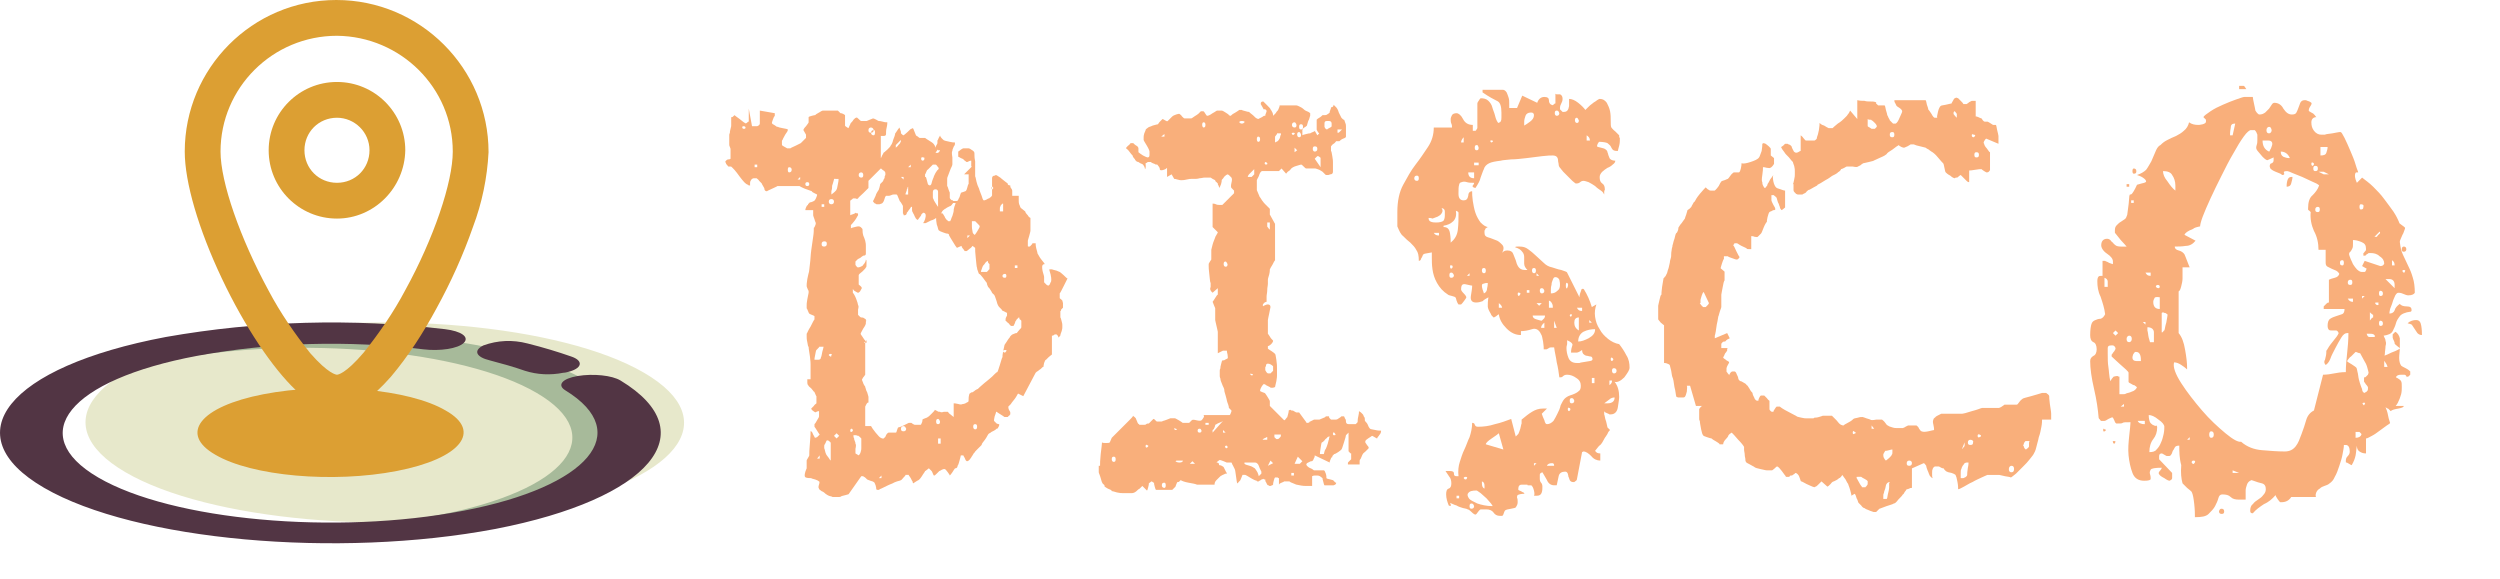 <?xml version="1.0" encoding="utf-8"?>
<!-- Generator: Adobe Illustrator 26.0.1, SVG Export Plug-In . SVG Version: 6.00 Build 0)  -->
<svg version="1.1" id="Layer_1" xmlns="http://www.w3.org/2000/svg" xmlns:xlink="http://www.w3.org/1999/xlink" x="0px" y="0px"
	 viewBox="0 0 384.3 89" style="enable-background:new 0 0 384.3 89;" xml:space="preserve">
<style type="text/css">
	.st0{fill:#E7E8CB;}
	.st1{fill:#A7BA9A;}
	.st2{fill:#DC9F33;}
	.st3{fill:#523544;}
	.st4{enable-background:new    ;}
	.st5{fill:#F9AF7B;}
</style>
<path class="st0" d="M19.3,72.6C32,80,60.1,82.5,82.1,78.3s29.6-13.6,16.9-21s-40.8-9.9-62.8-5.7S6.6,65.2,19.3,72.6L19.3,72.6z"/>
<path class="st1" d="M27.9,53.2c-22,4.2-29.6,13.6-16.9,21c-11.4-6.7-4.6-15.1,15.2-18.9s45-1.5,56.3,5.1s4.6,15-15.2,18.8
	c-19.7,3.8-45,1.5-56.3-5.1c12.7,7.4,40.8,9.9,62.8,5.7s29.6-13.6,16.9-21S49.9,49,27.9,53.2z"/>
<path class="st2" d="M33.1,69.9c5.6,3.3,18.1,4.4,27.9,2.5s13.2-6.1,7.5-9.3l0,0c-5.6-3.3-18.2-4.4-28-2.5S27.5,66.7,33.1,69.9z"/>
<path class="st3" d="M76.2,81.3C51.9,85.9,20.8,83.1,6.8,75S1.1,56.4,25.5,51.8c14.2-2.5,28.6-2.9,42.9-1.2c2.5,0.3,3.8,1.2,2.9,2.1
	s-3.7,1.3-6.2,1c-11.6-1.4-23.3-1.1-34.8,1C10.6,58.4,3.8,66.8,15.1,73.4s36.5,8.9,56.2,5.1c19.2-3.7,26.2-12,15.6-18.5
	c-1.3-0.8-0.5-1.8,1.9-2.2s5.3-0.1,6.6,0.7C108.6,66.5,99.9,76.7,76.2,81.3z"/>
<path class="st3" d="M86.6,57.3c-2,0.4-4,0.3-5.9-0.3c-1.7-0.6-3.5-1.1-5.4-1.6c-2.1-0.5-2.6-1.5-1-2.3c2.2-0.8,4.5-0.9,6.8-0.3
	c2.4,0.6,4.7,1.3,6.7,2c1.8,0.6,1.8,1.7-0.2,2.3C87.2,57.2,86.9,57.3,86.6,57.3z"/>
<path class="st2" d="M51.8,63.2c-2,0-4-1-6.3-3.2c-3.6-3.4-7.9-9.8-11.4-17.2c-3.6-7.6-5.7-14.8-5.7-19.5C28.4,10.5,38.8,0,51.7,0
	s23.4,10.5,23.4,23.4c0,0,0,0,0,0c-0.2,3.9-1,7.8-2.4,11.5c-1.5,4.3-3.4,8.5-5.6,12.5c-2,3.7-4.3,7.3-7,10.5c-3,3.4-5.6,5.2-8,5.3
	L51.8,63.2L51.8,63.2z M51.8,5.5c-9.9,0-17.9,8-17.9,17.8c0,0,0,0,0,0c0,4.7,3,13.3,7.4,21.4c1.8,3.4,4,6.6,6.4,9.6
	c2.8,3.2,4,3.3,4.1,3.3s1.3-0.1,4.1-3.4c2.4-3,4.6-6.2,6.4-9.6c4.4-8,7.3-16.6,7.3-21.3C69.6,13.5,61.6,5.6,51.8,5.5L51.8,5.5z"/>
<path class="st2" d="M51.8,33.6c-5.8,0-10.5-4.7-10.5-10.5s4.7-10.5,10.5-10.5s10.5,4.7,10.5,10.5v0C62.2,28.9,57.5,33.6,51.8,33.6z
	 M51.8,18.1c-2.8,0-5,2.2-5,5s2.2,5,5,5s5-2.2,5-5S54.5,18.1,51.8,18.1z"/>
<g class="st4">
	<path class="st5" d="M123.7,73.1c0-0.1,0-0.3,0.1-0.6c0.1-0.3,0.2-0.5,0.2-0.5c0-0.1,0-0.2,0-0.6c0-0.3,0-0.5,0-0.6
		c0-0.1,0.1-0.2,0.2-0.4c0.1-0.2,0.2-0.3,0.2-0.4c0-0.3,0-0.9,0.1-1.9c0.1-1,0.1-1.6,0.1-1.9c0,0.1,0,0.1,0.1,0.1l0.1,0.1
		c0.1,0.1,0.1,0.2,0.2,0.4c0.1,0.2,0.2,0.3,0.2,0.4l0.1,0.1l0.3-0.1l0.2-0.2l0.2-0.2c-0.1-0.1-0.2-0.3-0.4-0.6
		c-0.2-0.3-0.3-0.5-0.4-0.6v-0.2v-0.2c0.1-0.1,0.2-0.2,0.4-0.6c0.2-0.3,0.3-0.5,0.3-0.6c0-0.1,0-0.2,0-0.4c0-0.2,0-0.3,0-0.4
		c-0.1,0-0.2,0-0.4,0.1c-0.1,0.1-0.2,0.1-0.3,0c-0.1,0-0.1-0.1-0.3-0.2c-0.1-0.1-0.2-0.2-0.2-0.3c0.1-0.1,0.2-0.2,0.4-0.4
		c0.1-0.2,0.3-0.3,0.4-0.4v-0.5v-0.6c-0.1-0.1-0.1-0.2-0.2-0.4c-0.1-0.2-0.1-0.3-0.2-0.3c-0.1-0.1-0.2-0.3-0.4-0.5
		c-0.2-0.2-0.4-0.3-0.4-0.4c-0.1-0.1-0.2-0.2-0.2-0.5c0-0.3,0-0.5,0-0.5h0.5c0-0.2,0-0.6,0-1.2c0-0.6,0-1,0-1.1c0-0.1,0-0.5-0.1-1.2
		s-0.2-1.2-0.2-1.5c-0.1,0-0.1-0.2-0.2-0.7c-0.1-0.4-0.1-0.7-0.1-0.8v-0.2v-0.3c0.1-0.1,0.2-0.5,0.6-1.1c0.3-0.6,0.5-1,0.6-1.1v-0.2
		v-0.3c-0.1-0.1-0.2-0.1-0.4-0.2c-0.2-0.1-0.3-0.1-0.4-0.2c-0.1-0.1-0.1-0.2-0.2-0.4c-0.1-0.2-0.1-0.3-0.2-0.4v-0.3v-0.2
		c0-0.1,0-0.4,0.1-0.9c0.1-0.6,0.2-0.9,0.2-1V45v-0.3c-0.1-0.1-0.1-0.2-0.2-0.4c-0.1-0.2-0.1-0.3-0.1-0.4c0-0.1,0-0.4,0.1-1
		s0.2-0.8,0.2-0.9c0.1-0.2,0.1-0.7,0.2-1.4c0.1-0.7,0.1-1.4,0.2-2.1c0.1-0.7,0.2-1.4,0.3-2.1c0.1-0.6,0.1-1.1,0.1-1.4
		c0.1,0,0.1-0.1,0.2-0.3s0.1-0.3,0.1-0.4c0-0.1-0.1-0.2-0.2-0.6c-0.1-0.3-0.2-0.5-0.2-0.6c0-0.1,0-0.2,0-0.4c0-0.2,0-0.3,0-0.4h-1.2
		c0-0.1,0-0.2,0.1-0.4c0.1-0.2,0.1-0.3,0.3-0.4c0-0.1,0-0.1,0.1-0.2c0.1-0.1,0.2-0.2,0.2-0.2c0.1,0,0.2,0,0.4-0.1
		c0.2-0.1,0.3-0.1,0.4-0.3c0.1-0.1,0.1-0.2,0.2-0.4s0.1-0.3,0.1-0.4V30v-0.1l-0.4-0.2c-0.2-0.1-0.4-0.2-0.4-0.3
		c-0.2-0.1-0.6-0.2-1.1-0.4c-0.2-0.1-0.5-0.2-0.8-0.4h-1.7h-1.7c-0.1,0.1-0.4,0.2-0.8,0.4c-0.4,0.2-0.7,0.3-0.8,0.4
		c-0.2,0-0.4-0.1-0.4-0.4c0-0.1-0.1-0.2-0.2-0.4c-0.1-0.2-0.2-0.3-0.2-0.4c-0.1-0.1-0.3-0.3-0.4-0.4c-0.1-0.2-0.3-0.3-0.4-0.4h-0.2
		h-0.2c-0.1,0-0.1,0-0.3,0.1c-0.1,0.1-0.2,0.2-0.2,0.3c-0.1,0.1-0.1,0.2-0.1,0.4v0.4c0-0.1,0-0.1-0.1-0.1c-0.1,0-0.2,0-0.2-0.1
		c-0.1,0-0.3-0.1-0.6-0.4s-0.4-0.5-0.5-0.6c-0.1-0.1-0.3-0.4-0.6-0.8c-0.3-0.4-0.5-0.6-0.6-0.7c-0.1-0.1-0.1-0.1-0.2-0.2
		c-0.1-0.1-0.1-0.1-0.2-0.1h-0.5H112c-0.1,0-0.1-0.1-0.2-0.2c-0.1-0.1-0.2-0.2-0.2-0.3l-0.1-0.2c0-0.1,0-0.1,0.1-0.2
		c0.1-0.1,0.2-0.2,0.4-0.2c0.2,0,0.3-0.1,0.3-0.1v-0.3c0-0.1,0-0.2,0-0.3c0-0.1,0-0.1,0-0.2c0-0.1,0-0.1,0-0.2c0-0.1,0-0.2,0-0.3V23
		c0-0.1,0-0.2-0.1-0.4s-0.1-0.3-0.1-0.4c0-0.1,0-0.2,0-0.4c0-0.2,0-0.4,0-0.5v-0.5c0-0.1,0-0.2,0.1-0.4c0-0.1,0-0.3,0.1-0.6
		c0.1-0.3,0.1-0.5,0.1-0.5v-1.2c0-0.1,0-0.1,0.1-0.1c0.1,0,0.1,0,0.2-0.1l0.2-0.2c0.1,0.1,0.4,0.3,0.8,0.6c0.4,0.3,0.6,0.5,0.8,0.6
		c0.1,0.1,0.2,0.1,0.4-0.1c0.1-0.1,0.1-0.1,0.2-0.1v-2l0.5,2.7h0.4h0.4c0.3-0.1,0.4-0.3,0.4-0.4V17l2.3,0.4v0.2v0.2
		c-0.1,0.1-0.2,0.3-0.3,0.6c-0.1,0.3-0.2,0.5-0.1,0.6c0.1,0.1,0.1,0.1,0.3,0.2c0.1,0.1,0.2,0.1,0.3,0.2c0.1,0.1,0.1,0.1,0.3,0.1
		c0.1,0.1,0.3,0.1,0.7,0.2c0.4,0.1,0.7,0.1,0.8,0.2v0.2V20c0,0.1-0.1,0.3-0.4,0.7c-0.2,0.4-0.4,0.7-0.4,0.8
		c-0.1,0.1-0.1,0.1-0.1,0.2v0.3v0.2c0,0.1,0,0.1,0.1,0.2l0.7,0.4h0.2h0.3c0.1-0.1,0.4-0.2,0.8-0.4c0.4-0.2,0.6-0.3,0.8-0.4
		c0.1-0.1,0.2-0.2,0.4-0.4s0.3-0.3,0.4-0.4V21v-0.3l-0.4-0.7c0-0.1,0.1-0.3,0.4-0.6c0.2-0.3,0.4-0.5,0.4-0.6c0-0.1,0-0.2,0-0.4
		c0-0.2,0-0.4,0-0.4c0.1-0.1,0.2-0.1,0.5-0.2c0.3-0.1,0.5-0.1,0.5-0.1c0.1-0.1,0.2-0.2,0.6-0.4c0.3-0.2,0.5-0.3,0.6-0.3h0.4
		c0.1,0,0.2,0,0.4,0c0.1,0,0.2,0,0.4,0c0.1,0,0.2,0,0.3,0c0.1,0,0.3,0,0.4,0h0.4l0.4,0.4c0.1,0,0.2,0,0.4,0.1
		c0.2,0.1,0.3,0.2,0.3,0.2v1.6c0,0.1,0.1,0.1,0.2,0.2c0.1,0.1,0.2,0.1,0.3,0.2c0.1-0.1,0.1-0.2,0.2-0.4c0.1-0.1,0.1-0.3,0.2-0.4
		c0.1-0.1,0.3-0.3,0.4-0.5c0.2-0.2,0.3-0.3,0.4-0.3c0.1-0.1,0.2,0,0.4,0.2c0.2,0.2,0.3,0.3,0.4,0.3h0.4h0.4c0.1,0,0.2-0.1,0.5-0.2
		c0.3-0.1,0.5-0.2,0.5-0.2c0.1,0,0.3,0.1,0.5,0.2c0.2,0.1,0.3,0.2,0.4,0.2c0.1,0,0.2,0,0.6,0.1c0.3,0.1,0.5,0.1,0.7,0.1
		c0,0.1,0,0.4-0.1,0.8c-0.1,0.4-0.1,0.7-0.1,1c0,0.2-0.1,0.3-0.4,0.3h-0.4v3.4c0.1-0.1,0.1-0.2,0.2-0.4c0.1-0.2,0.2-0.3,0.2-0.4
		c0.1-0.1,0.3-0.2,0.6-0.5c0.3-0.3,0.5-0.5,0.5-0.6c0.1-0.1,0.3-0.4,0.4-0.9c0.2-0.5,0.3-0.8,0.3-0.9c0-0.1,0-0.1,0.1-0.2
		c0.1-0.1,0.1-0.2,0.2-0.3c0.1-0.1,0.1-0.2,0.2-0.3l0.2-0.2c0,0.1,0,0.2,0.1,0.4c0.1,0.2,0.1,0.4,0.1,0.5c0.2,0.2,0.3,0.3,0.4,0.3
		c0.1-0.1,0.3-0.2,0.6-0.5c0.3-0.3,0.5-0.5,0.6-0.5l0.2-0.1l0.1,0.1l0.2,0.5l0.2,0.5c0.1,0.1,0.1,0.1,0.3,0.2
		c0.1,0.1,0.2,0.2,0.3,0.2h0.4h0.4c0.1,0.1,0.3,0.2,0.6,0.4c0.3,0.2,0.5,0.3,0.6,0.4c0.1,0.1,0.2,0.2,0.3,0.4
		c0.1,0.2,0.1,0.3,0.1,0.4c0-0.1,0-0.2,0.1-0.4s0.2-0.3,0.2-0.4v-0.4c0.1-0.1,0.1-0.2,0.2-0.4s0.2-0.3,0.2-0.4
		c0,0.1,0.1,0.3,0.3,0.5c0.2,0.2,0.3,0.3,0.4,0.3c0.2,0.1,0.5,0.1,0.8,0.2c0.4,0.1,0.6,0.1,0.8,0.1c0,0.2,0,0.4-0.1,0.5
		c-0.1,0.1-0.1,0.2-0.2,0.4c-0.1,0.2-0.1,0.3-0.1,0.4c-0.1,0.1-0.1,0.4,0,1c0,0.5,0,0.9,0,1c0,0.1,0,0.2-0.1,0.4
		c-0.1,0.2-0.2,0.4-0.3,0.7c-0.1,0.3-0.2,0.5-0.3,0.8c-0.1,0.2-0.1,0.4-0.1,0.4v0.6v0.5c0.1,0.1,0.1,0.2,0.2,0.5
		c0.1,0.3,0.2,0.5,0.2,0.5c0,0.1,0,0.2,0,0.4c0,0.2,0,0.3,0,0.4c0,0.1,0.1,0.2,0.2,0.3c0.1,0.1,0.2,0.1,0.3,0.1c0,0.1,0,0.1,0.1,0.1
		h0.3h0.2c0.1,0,0.1,0,0.1-0.1c0.1,0,0.1-0.2,0.3-0.5c0.1-0.4,0.2-0.6,0.2-0.6c0-0.1,0.1-0.1,0.4-0.2c0.2-0.1,0.4-0.1,0.4-0.2
		c0.1-0.1,0.1-0.2,0.2-0.5c0.1-0.3,0.1-0.5,0.2-0.5c0-0.1,0-0.4,0-0.8c0-0.4,0-0.6,0-0.7h-0.7c0.1-0.1,0.3-0.3,0.6-0.6
		c0.3-0.3,0.5-0.5,0.6-0.6c-0.1,0-0.1,0-0.1-0.1V25v-0.3c-0.1,0-0.2,0-0.4,0.1c-0.1,0.1-0.2,0.1-0.3,0.1c-0.1,0-0.1-0.1-0.3-0.2
		l-0.2-0.2c-0.1-0.1-0.2-0.1-0.4-0.2c-0.2-0.1-0.3-0.2-0.4-0.2v-0.4v-0.4c0.1-0.1,0.2-0.1,0.4-0.3c0.2-0.1,0.3-0.2,0.4-0.2h0.4h0.4
		c0.1,0,0.3,0.1,0.4,0.2c0.2,0.1,0.3,0.2,0.4,0.3c0.1,0.1,0.1,0.3,0.1,0.7c0,0.4,0.1,0.7,0.1,0.8c0,0.1,0,0.2,0,0.4
		c0,0.2,0,0.4,0,0.7c0,0.3,0,0.5,0,0.8c0,0.2,0,0.4,0,0.4c0.1,0.2,0.1,0.4,0.2,0.8s0.2,0.7,0.4,1.1c0.1,0.4,0.3,0.8,0.4,1.1
		c0.1,0.4,0.2,0.6,0.3,0.7c0.1,0,0.2,0,0.4-0.1c0.2-0.1,0.3-0.2,0.4-0.2c0.1,0,0.1-0.1,0.3-0.2c0.1-0.1,0.2-0.2,0.2-0.3v-2.6
		c0-0.2,0.1-0.4,0.4-0.4l0.2-0.1l0.2,0.1c0.1,0.1,0.4,0.2,0.7,0.5c0.4,0.3,0.6,0.5,0.9,0.7c0,0.2,0.1,0.3,0.4,0.3
		c0,0.1,0,0.3,0.1,0.4s0.2,0.3,0.2,0.4c0,0.1,0,0.2,0,0.4c0,0.2,0,0.3,0,0.4h1c0,0.2,0,0.5,0,0.8c0,0.4,0.1,0.6,0.2,0.8
		c0,0.1,0.1,0.3,0.3,0.4c0.2,0.2,0.4,0.3,0.5,0.4c0,0.1,0.1,0.3,0.4,0.6c0.1,0.2,0.2,0.3,0.4,0.4v1v1c0,0.1-0.1,0.4-0.2,0.8
		c-0.1,0.4-0.2,0.6-0.2,0.7s0,0.2,0,0.4c0,0.2,0,0.3,0,0.4c0,0.1,0,0.1,0.1,0.1h0.2l0.2-0.2c0.1-0.1,0.2-0.2,0.2-0.3h0.3h0.2
		c0,0.1,0,0.4,0.1,0.8c0.1,0.4,0.2,0.7,0.2,0.8c0.1,0.1,0.2,0.4,0.5,0.8c0.3,0.4,0.5,0.6,0.6,0.8c-0.2,0-0.4,0.1-0.4,0.4
		c0,0.1,0,0.4,0.1,0.8c0.1,0.4,0.2,0.6,0.2,0.8c0,0.1,0,0.2,0,0.4c0,0.2,0,0.4,0,0.4l0.4,0.4l0.2,0.1c0.1,0,0.1,0,0.2-0.1
		c0.1-0.1,0.1-0.2,0.2-0.4c0.1-0.1,0.1-0.3,0.1-0.4c0-0.1,0-0.4-0.1-0.8c-0.1-0.4-0.2-0.6-0.2-0.8h0.2h0.2c0.2,0.1,0.4,0.1,0.7,0.2
		c0.3,0.1,0.4,0.2,0.5,0.2c0.1,0.1,0.3,0.2,0.6,0.5s0.5,0.5,0.6,0.5c-0.1,0.2-0.3,0.6-0.6,1.2c-0.3,0.6-0.5,1-0.6,1.1v0.3v0.4
		c0,0.1,0.1,0.1,0.2,0.2c0.1,0.1,0.2,0.2,0.2,0.2l0.1,0.4c0,0.1,0,0.2,0,0.4c0,0.1,0,0.2,0,0.3l-0.2,0.2c-0.1,0.1-0.1,0.1-0.1,0.2
		c0,0.1,0,0.1-0.1,0.1v0.4v0.6c0.1,0.1,0.1,0.3,0.2,0.6c0.1,0.3,0.1,0.5,0.1,0.6v0.2v0.1c0,0.1,0,0.3-0.1,0.6
		c-0.1,0.3-0.2,0.5-0.2,0.6c0,0.1,0,0.1-0.1,0.2c-0.1,0.1-0.2,0.2-0.2,0.2c0-0.1,0-0.1-0.1-0.3c-0.1-0.1-0.2-0.2-0.2-0.2
		c-0.2,0-0.3,0-0.4,0.1c-0.1,0.1-0.2,0.1-0.3,0.1v2.9c-0.1,0.1-0.3,0.2-0.5,0.4c-0.2,0.2-0.3,0.3-0.4,0.4c-0.1,0-0.2,0.2-0.3,0.5
		c-0.1,0.4-0.1,0.6-0.1,0.6c-0.1,0-0.1,0-0.2,0.1c-0.1,0.1-0.2,0.2-0.2,0.2c-0.1,0.1-0.2,0.1-0.4,0.3c-0.2,0.1-0.3,0.2-0.4,0.3
		l-1.9,3.6l-0.8-0.4c-0.1,0.1-0.2,0.4-0.5,0.8c-0.3,0.4-0.5,0.6-0.6,0.8l-0.4,0.4c0,0.1,0,0.3,0.1,0.5c0.1,0.2,0.2,0.3,0.2,0.4v0.1
		v0.2c-0.1,0.1-0.1,0.1-0.1,0.1c0,0,0,0.1-0.1,0.1l-0.2,0.2h-0.3h-0.2c-0.1-0.1-0.3-0.2-0.6-0.4s-0.5-0.3-0.6-0.4
		c-0.1,0-0.1,0-0.1,0.1c0,0.1-0.1,0.3-0.2,0.6c-0.1,0.4-0.1,0.6-0.1,0.7c0.1,0.1,0.2,0.2,0.4,0.4c0.2,0.1,0.3,0.1,0.4,0.1
		c0,0.1,0,0.3-0.1,0.4c-0.1,0.2-0.1,0.3-0.3,0.3c-0.1,0.1-0.2,0.2-0.4,0.3l-0.4,0.2c-0.1,0.1-0.1,0.1-0.3,0.2
		c-0.1,0.1-0.2,0.1-0.2,0.2c-0.1,0.1-0.2,0.4-0.5,0.8c-0.3,0.4-0.5,0.6-0.5,0.8c-0.1,0.1-0.3,0.3-0.6,0.6c-0.3,0.3-0.5,0.5-0.5,0.6
		c-0.1,0-0.1,0.1-0.3,0.4c-0.1,0.1-0.1,0.2-0.2,0.3c0,0.1-0.1,0.1-0.2,0.3l-0.2,0.2l-0.2,0.1c-0.1,0-0.1,0-0.2-0.1
		c-0.1-0.1-0.1-0.2-0.2-0.4c-0.1-0.2-0.2-0.3-0.2-0.4h-0.2h-0.2c0,0.1-0.1,0.4-0.2,0.8c-0.1,0.4-0.2,0.7-0.3,0.8
		c0,0.2-0.1,0.4-0.4,0.4c-0.1,0.1-0.2,0.3-0.4,0.6s-0.3,0.4-0.4,0.5c0-0.1-0.1-0.2-0.3-0.5s-0.4-0.5-0.5-0.5c-0.1,0-0.2,0-0.4,0.1
		c-0.2,0.1-0.3,0.2-0.4,0.2c-0.1,0.1-0.2,0.2-0.4,0.4c-0.2,0.2-0.3,0.3-0.4,0.3c-0.1,0-0.1-0.1-0.2-0.3c-0.1-0.2-0.1-0.3-0.2-0.4
		l-0.2-0.2l-0.2-0.2c-0.1,0-0.1,0.1-0.3,0.2c-0.1,0.1-0.2,0.2-0.3,0.2c0,0.1-0.1,0.2-0.3,0.5c-0.2,0.3-0.3,0.5-0.4,0.6
		c-0.1,0.1-0.2,0.3-0.5,0.4c-0.3,0.2-0.5,0.3-0.6,0.4c-0.1-0.1-0.1-0.1-0.1-0.2c0-0.1-0.1-0.2-0.1-0.2l-0.2-0.4
		c-0.1-0.1-0.1-0.2-0.2-0.3c-0.1-0.1-0.1-0.1-0.1-0.2h-0.3h-0.2c0,0.1-0.1,0.2-0.3,0.4c-0.2,0.2-0.3,0.4-0.4,0.4
		c-0.1,0.1-0.3,0.1-0.6,0.2c-0.3,0.1-0.5,0.2-0.5,0.2c-0.1,0.1-0.5,0.2-1.1,0.5c-0.6,0.3-1,0.5-1.1,0.5c0,0.1,0,0.1-0.1,0.1h-0.2
		c-0.1,0-0.1,0-0.2-0.1c0-0.1,0-0.3-0.1-0.6c-0.1-0.3-0.2-0.5-0.3-0.5c-0.1-0.1-0.2-0.1-0.5-0.2c-0.3-0.1-0.5-0.2-0.5-0.2l-0.2-0.2
		c-0.2-0.2-0.3-0.2-0.3-0.2l-0.1-0.1c-0.1,0-0.1,0-0.1,0c0,0,0,0-0.1,0h-0.1l-1.9,2.7c0,0.1-0.2,0.1-0.5,0.2
		c-0.3,0.1-0.5,0.1-0.7,0.2c-0.1,0.1-0.2,0.1-0.4,0.1h-0.4h-0.4c-0.1,0-0.2,0-0.3-0.1c-0.2,0-0.5-0.1-0.9-0.4
		c-0.1-0.1-0.3-0.3-0.6-0.4c-0.3-0.2-0.4-0.3-0.4-0.4c-0.1-0.1-0.1-0.3,0-0.6c0.1-0.3,0.1-0.5,0-0.5c-0.1-0.1-0.3-0.2-0.6-0.3
		c-0.3-0.1-0.5-0.1-0.6-0.2C123.9,73.5,123.7,73.4,123.7,73.1z M114.6,19.6c0-0.1-0.1-0.2-0.3-0.2s-0.2,0.1-0.2,0.2
		c0,0.1,0.1,0.2,0.2,0.2C114.5,19.8,114.6,19.8,114.6,19.6z M116,25.7h0.4v-0.4H116V25.7z M121.3,25.7c-0.1,0-0.2,0.1-0.2,0.4
		c0,0.3,0.1,0.4,0.2,0.4c0.2,0,0.4-0.1,0.4-0.4C121.7,25.9,121.6,25.7,121.3,25.7z M122.6,27.6h0.4v-0.4L122.6,27.6z M124.1,28
		c-0.2,0-0.3,0.1-0.3,0.3c0,0.2,0.1,0.3,0.3,0.3s0.3-0.1,0.3-0.3C124.4,28.1,124.3,28,124.1,28z M125.9,53.3c0.1,0,0,0.1-0.2,0.3
		l-0.2,0.2c-0.1,0.1-0.1,0.4-0.2,0.8c-0.1,0.4-0.1,0.6-0.1,0.7h0.6c0.2,0,0.4-0.1,0.4-0.4c0.1-0.1,0.1-0.4,0.2-0.8
		c0.1-0.4,0.2-0.7,0.2-0.8h-0.4H125.9z M125.6,70.5h0.4V70L125.6,70.5z M126.3,31.8h0.4v-0.4h-0.4V31.8z M126.7,37.1
		c-0.2,0-0.4,0.1-0.4,0.4c0,0.3,0.1,0.4,0.4,0.4c0.2,0,0.4-0.1,0.4-0.4C127.1,37.2,127,37.1,126.7,37.1z M126.7,68.9
		c0.1,0.2,0.1,0.4,0.2,0.7s0.2,0.4,0.2,0.4c0.1,0.1,0.2,0.3,0.3,0.4c0.1,0.2,0.2,0.3,0.3,0.4v-2.7c0-0.1-0.1-0.2-0.4-0.4h-0.1h-0.1
		c-0.1,0.1-0.1,0.2-0.2,0.4s-0.2,0.3-0.2,0.4v0.2V68.9z M127.8,54.6c0.1-0.1,0.1-0.2-0.1-0.2c-0.2,0-0.3,0.1-0.3,0.2
		C127.7,54.9,127.8,54.9,127.8,54.6z M127.8,30.6c-0.2,0-0.4,0.1-0.4,0.4c0,0.2,0.1,0.4,0.4,0.4c0.2,0,0.4-0.1,0.4-0.4
		C128.2,30.7,128,30.6,127.8,30.6z M128.2,27.6l-0.2,0.7c-0.1,0.2-0.1,0.4-0.1,0.6c0,0.2-0.1,0.4-0.1,0.5v0.2v0.3
		c0.1-0.1,0.3-0.2,0.5-0.4c0.2-0.2,0.3-0.3,0.3-0.4c0.1-0.1,0.1-0.4,0.2-0.8c0.1-0.4,0.1-0.6,0.1-0.8H128.2z M128.6,67.4L129,67
		l-0.4-0.4l-0.4,0.4L128.6,67.4z M130.9,65.9c-0.1,0-0.2,0.1-0.2,0.3s0.1,0.2,0.2,0.2c0.1-0.1,0.2-0.1,0.2-0.2
		C131.1,66,131,65.9,130.9,65.9z M131.2,67.1c0,0.1,0,0.1,0.1,0.3c0,0.1,0,0.2,0.1,0.4c0.1,0.2,0.1,0.3,0.1,0.4
		c0.1,0.1,0.1,0.4,0,0.8c0,0.4,0,0.6,0,0.7L132,70c0.1-0.1,0.2-0.2,0.3-0.5c0.1-0.3,0.1-0.5,0.1-0.6v-0.7v-0.8l-0.2-0.2
		c-0.1-0.1-0.1-0.1-0.1-0.1c0,0-0.1,0-0.1-0.1c-0.1,0-0.2,0-0.4-0.1h-0.3c-0.1,0-0.1,0-0.1-0.1V67.1z M133.9,65.5
		c0.1,0.2,0.3,0.5,0.7,1c0.4,0.5,0.7,0.8,0.8,0.8l0.2,0.1h0.2c0.1,0,0.1,0,0.1-0.1c0.1,0,0.2-0.1,0.3-0.4c0.1-0.2,0.3-0.4,0.4-0.4
		h1.1c0.1,0,0.1-0.1,0.2-0.4c0.1-0.2,0.1-0.4,0.2-0.4c0.1,0,0.4-0.1,0.8-0.3c0.4-0.2,0.6-0.3,0.8-0.4h0.3h0.1
		c0.1,0.1,0.1,0.1,0.3,0.2c0.1,0.1,0.2,0.1,0.3,0.1h0.4h0.4c0.1,0,0.1-0.1,0.2-0.3c0.1-0.2,0.1-0.4,0.1-0.5c0.1-0.1,0.2-0.1,0.4-0.2
		c0.2-0.1,0.4-0.1,0.4-0.2c0.1,0,0.3-0.2,0.6-0.5c0.3-0.3,0.5-0.5,0.5-0.6l0.4,0.2c0.1,0.1,0.2,0.1,0.4,0.1c0.1,0.1,0.3,0.1,0.6,0
		c0.3,0,0.5,0,0.6,0c0.1,0.1,0.2,0.3,0.4,0.4c0.2,0.2,0.4,0.3,0.5,0.4V62c0.1,0,0.3,0,0.7,0.1c0.3,0.1,0.5,0.1,0.7,0
		c0.1,0,0.2,0,0.4-0.1c0.2-0.1,0.3-0.2,0.4-0.2c0.1-0.1,0.1-0.2,0.1-0.6c0-0.3,0.1-0.5,0.1-0.6c0-0.1,0.1-0.1,0.2-0.2
		c0.1-0.1,0.2-0.1,0.3-0.1c0.1-0.1,0.2-0.1,0.4-0.3c0.2-0.1,0.3-0.2,0.4-0.2c0.1-0.1,0.4-0.4,1-0.9c0.6-0.5,1-0.8,1.2-1
		c0.1-0.1,0.3-0.3,0.4-0.4s0.3-0.3,0.4-0.3c0.1-0.1,0.2-0.5,0.4-1.1s0.3-1.1,0.4-1.2c0-0.1,0-0.4,0.1-0.9c0.1-0.5,0.2-0.8,0.2-0.9
		c0-0.1,0.1-0.2,0.3-0.5c0.2-0.3,0.3-0.5,0.4-0.6c0.1-0.1,0.1-0.1,0.2-0.3c0.1-0.1,0.2-0.2,0.2-0.2c0.1-0.1,0.2-0.1,0.4-0.2
		c0.2-0.1,0.3-0.1,0.4-0.1c0.1-0.1,0.2-0.3,0.4-0.5c0.2-0.2,0.3-0.3,0.3-0.4v-0.5v-0.5l-0.2-0.2c-0.1,0-0.1-0.1-0.1-0.2
		c0-0.1,0-0.1-0.1-0.1l-0.3,0.3c-0.1,0.1-0.1,0.1-0.1,0.2c-0.1,0-0.1,0.1-0.2,0.4c-0.1,0.2-0.2,0.4-0.2,0.4h-0.2h-0.2
		c-0.1-0.1-0.1-0.1-0.2-0.2c-0.1-0.1-0.1-0.2-0.3-0.3l-0.3-0.3c-0.1,0,0-0.1,0-0.4c0.1-0.2,0.2-0.4,0.2-0.4v-0.3v-0.1l-0.4-0.2
		l-0.4-0.2c0.1,0,0-0.1-0.2-0.3l-0.2-0.2c-0.1-0.1-0.3-0.4-0.4-0.9c-0.2-0.6-0.3-0.9-0.4-1c-0.1-0.1-0.3-0.2-0.4-0.5
		c-0.2-0.3-0.3-0.5-0.4-0.6c-0.1,0-0.1-0.1-0.2-0.3c-0.1-0.2-0.1-0.3-0.1-0.4c-0.1-0.1-0.3-0.4-0.6-0.8c-0.3-0.4-0.5-0.6-0.6-0.6
		c-0.1-0.1-0.1-0.3-0.2-0.5c-0.1-0.2-0.1-0.3-0.1-0.4c-0.1-0.2-0.1-0.7-0.2-1.5c-0.1-0.8-0.1-1.3-0.1-1.6l-0.4-0.3
		c-0.1,0.1-0.2,0.3-0.4,0.4c-0.2,0.2-0.4,0.3-0.5,0.4h-0.1h-0.2c-0.1-0.1-0.1-0.2-0.3-0.4c-0.1-0.1-0.2-0.3-0.2-0.4l-0.7,0.3
		c-0.1-0.1-0.3-0.4-0.6-0.9c-0.3-0.5-0.5-0.8-0.6-1c0-0.2-0.1-0.3-0.4-0.3c-0.1,0-0.3-0.1-0.6-0.2c-0.3-0.1-0.5-0.2-0.6-0.3
		c-0.1-0.1-0.1-0.4-0.3-0.9c-0.1-0.5-0.1-0.8-0.1-1c-0.1,0.1-0.4,0.3-0.8,0.4c-0.4,0.2-0.6,0.3-0.8,0.4h-0.2h-0.2
		c0.1-0.1,0.2-0.3,0.3-0.6c0.1-0.3,0.1-0.5,0.1-0.6c0-0.2-0.1-0.4-0.4-0.4c-0.1,0.1-0.1,0.1-0.2,0.2c-0.1,0.1-0.1,0.1-0.1,0.2
		c-0.1,0.1-0.1,0.2-0.3,0.4c-0.1,0.2-0.2,0.3-0.3,0.3l-0.1-0.1c-0.1-0.1-0.2-0.2-0.2-0.3c-0.1-0.1-0.1-0.2-0.2-0.4s-0.2-0.3-0.2-0.4
		c-0.1-0.1-0.1-0.2-0.1-0.4s0-0.4,0-0.4h-0.1c-0.1,0-0.1,0-0.1,0.1c-0.1,0.1-0.1,0.2-0.3,0.4c-0.1,0.2-0.2,0.3-0.3,0.4
		c0,0.2-0.1,0.4-0.4,0.4c-0.1,0-0.1,0-0.1-0.1c0-0.1-0.1-0.2-0.1-0.2c0-0.1,0-0.2,0-0.5c0-0.3,0-0.5,0-0.6c0-0.1-0.1-0.2-0.2-0.4
		c-0.1-0.2-0.2-0.3-0.3-0.4c0-0.1-0.1-0.2-0.2-0.5c-0.1-0.3-0.2-0.5-0.3-0.5h-0.4c-0.1,0-0.2,0-0.4,0.1c-0.2,0.1-0.3,0.1-0.4,0.1
		h-0.4c-0.1,0.1-0.2,0.3-0.3,0.7c-0.1,0.3-0.3,0.5-0.4,0.5l-0.3,0.1h-0.4c-0.1,0-0.1,0-0.2-0.1c-0.1,0-0.1,0-0.2-0.1
		c-0.1-0.1-0.2-0.2-0.2-0.3c0.1-0.1,0.2-0.4,0.4-0.8c0.1-0.4,0.3-0.6,0.4-0.8c0.1-0.1,0.1-0.2,0.2-0.5c0.1-0.3,0.1-0.5,0.1-0.5
		l0.4-0.4c0.1-0.1,0.1-0.3,0.2-0.4s0.1-0.3,0.1-0.4l0.1-0.2c0-0.1,0-0.1,0-0.1c0,0,0,0,0-0.1v-0.1c0-0.1-0.1-0.3-0.3-0.4
		s-0.3-0.3-0.4-0.3l-1.9,1.9v1.1c-0.1,0.1-0.4,0.4-0.8,0.8c-0.4,0.4-0.7,0.6-0.8,0.8c-0.1,0.1-0.2,0.1-0.4,0c-0.2,0-0.3,0-0.4,0
		c0,0.1-0.1,0.1-0.2,0.2c-0.1,0.1-0.2,0.1-0.2,0.2v1.1v1.1c0.1-0.1,0.3-0.1,0.5-0.2c0.2-0.1,0.3-0.1,0.3-0.2l0.2,0.1h0.1
		c0.1,0,0.1,0,0.1,0.1v0.2c-0.1,0.1-0.2,0.4-0.5,0.8c-0.3,0.4-0.5,0.6-0.6,0.7V35v0.1c0.1-0.1,0.3-0.1,0.6-0.2
		c0.3-0.1,0.5-0.1,0.6-0.1c0.1,0,0.1,0,0.3,0.1c0.1,0.1,0.2,0.2,0.2,0.2c0.1,0.1,0.1,0.2,0.1,0.5c0,0.3,0.1,0.5,0.1,0.6
		c0.1,0.2,0.2,0.5,0.3,0.8c0.1,0.4,0.1,0.6,0.1,0.8c0,0.1,0,0.1,0,0.3c0,0.1,0,0.2,0,0.4c0,0.1,0,0.1,0,0.2c0,0.1,0,0.1,0,0.2V39
		c0,0.2-0.1,0.3-0.4,0.3c-0.1,0.1-0.2,0.1-0.4,0.3c-0.2,0.1-0.3,0.2-0.4,0.2l-0.4,0.4v0.2v0.3c0,0.1,0.1,0.1,0.2,0.3
		c0.1,0.1,0.1,0.1,0.2,0.1c0.1,0,0.2,0,0.4-0.1c0.2-0.1,0.3-0.1,0.4-0.3c0.3-0.3,0.4-0.6,0.4-0.8c0.1,0.1,0.1,0.1,0.1,0.3
		s0,0.2,0,0.3c0,0.4,0,0.6-0.1,0.6c0,0.1-0.2,0.3-0.5,0.6c-0.4,0.3-0.6,0.5-0.6,0.6v0.6v0.8c0,0.1,0.1,0.1,0.2,0.2
		c0.1,0.1,0.2,0.2,0.2,0.2l0.1,0.2l-0.1,0.1c0,0.1-0.1,0.2-0.2,0.4c-0.1,0.1-0.2,0.2-0.3,0.2c-0.1,0-0.2-0.1-0.4-0.2
		s-0.3-0.2-0.4-0.4v0.3v0.3c0.1,0.1,0.3,0.4,0.5,0.9c0.2,0.5,0.3,0.9,0.3,1c0.1,0.1,0.1,0.3,0,0.7c0,0.4,0,0.7,0,0.8l0.2,0.2
		c0.1,0.1,0.2,0.2,0.3,0.2c0.1,0,0.3,0,0.4,0.1c0.2,0.1,0.3,0.2,0.3,0.2V49v0.2c0,0.1,0,0.1,0.1,0.1c-0.1,0.1-0.1,0.1-0.1,0.2v0.2
		c0,0.1-0.1,0.4-0.4,0.8c-0.2,0.4-0.4,0.7-0.4,0.8c0,0.1,0.1,0.2,0.3,0.5c0.2,0.3,0.3,0.5,0.4,0.5v5.3c-0.1,0.1-0.1,0.2-0.3,0.4
		c-0.1,0.2-0.2,0.3-0.2,0.4l0.2,0.5c0,0.1,0.1,0.2,0.2,0.4c0.1,0.1,0.1,0.1,0.1,0.2c0.1,0.2,0.1,0.5,0.3,0.8
		c0.1,0.4,0.2,0.6,0.2,0.7v0.4v0.4c0,0.1,0,0.1-0.1,0.1c-0.1,0-0.1,0.1-0.2,0.2l-0.2,0.4v1.8V65.5z M132.4,26.5
		c-0.2,0-0.4,0.1-0.4,0.4c0,0.2,0.1,0.4,0.4,0.4c0.2,0,0.3-0.1,0.3-0.4C132.7,26.7,132.6,26.5,132.4,26.5z M132.8,52.7h0.4v-0.4
		L132.8,52.7z M133.9,19.6c-0.2,0-0.4,0.1-0.4,0.4c0,0.3,0.1,0.4,0.4,0.4c0.2,0,0.4-0.1,0.4-0.4C134.3,19.8,134.1,19.6,133.9,19.6z
		 M134.3,20c-0.2,0-0.4,0.1-0.4,0.4c0,0.2,0.1,0.4,0.4,0.4c0.1,0,0.2-0.1,0.2-0.4C134.5,20.1,134.5,20,134.3,20z M135.1,73.5h0.4
		v-0.4L135.1,73.5z M138.4,21.5c0,0.1-0.1,0.2-0.3,0.4c-0.2,0.2-0.3,0.3-0.4,0.4v0.3v0.1c0.1-0.1,0.3-0.2,0.4-0.4
		c0.2-0.2,0.3-0.3,0.3-0.4l0.1-0.2L138.4,21.5L138.4,21.5z M138.9,27.6v-0.4h-0.4L138.9,27.6z M138.9,65.5c-0.2,0-0.4,0.1-0.4,0.4
		c0,0.3,0.1,0.4,0.4,0.4c0.2,0,0.4-0.1,0.4-0.4C139.2,65.7,139.1,65.5,138.9,65.5z M139.6,28.7c-0.1,0.1-0.1,0.1-0.1,0.2
		c0,0.1-0.1,0.2-0.1,0.2c0,0.1,0,0.2-0.1,0.4c-0.1,0.2-0.1,0.3-0.1,0.4h0.4V28.7z M139.6,25.7h0.4v-0.4L139.6,25.7z M141.9,24.2
		c-0.2-0.1-0.3,0-0.3,0.2s0.1,0.3,0.3,0.3c0.1-0.1,0.2-0.1,0.2-0.3C142.1,24.2,142.1,24.2,141.9,24.2z M142.3,27.2
		c0.1,0.1,0.1,0.3,0.2,0.6c0.1,0.3,0.1,0.5,0.2,0.6l0.2,0.1c0.1,0,0.1,0,0.2-0.1c0.1-0.1,0.1-0.3,0.2-0.6c0.1-0.3,0.2-0.5,0.2-0.5
		c0-0.1,0.1-0.3,0.3-0.7c0.2-0.3,0.3-0.5,0.4-0.5l0.1-0.2c0-0.1,0-0.1-0.1-0.2c-0.2-0.3-0.3-0.4-0.4-0.4h-0.3h-0.1
		c-0.1,0.1-0.2,0.2-0.4,0.4c-0.2,0.2-0.3,0.3-0.4,0.4c-0.1,0-0.1,0.1-0.2,0.3c-0.1,0.2-0.1,0.3-0.2,0.4v0.3V27.2z M143.4,30.3
		c0,0.1,0,0.2,0.1,0.3c0,0.1,0.1,0.3,0.3,0.6s0.3,0.5,0.4,0.6c0-0.1,0-0.3,0-0.6c0-0.3,0-0.5,0-0.6s0-0.3,0-0.6c0-0.3,0-0.5,0-0.5
		c0-0.2-0.1-0.4-0.4-0.4c-0.2,0-0.4,0.1-0.4,0.4c0,0.1,0,0.1,0,0.1c0,0,0,0.1,0,0.1V30V30.3z M144.2,23c-0.1,0-0.1,0.1-0.2,0.2
		c-0.1,0.1-0.1,0.2-0.2,0.3h0.2h0.2c0.1-0.1,0.1-0.1,0.2-0.2c0.1-0.1,0.1-0.2,0.1-0.2h-0.1H144.2z M144.2,64.4
		c-0.2,0-0.3,0.1-0.3,0.4c0,0.3,0.1,0.4,0.3,0.4s0.3-0.1,0.3-0.4C144.4,64.5,144.3,64.4,144.2,64.4z M144.2,68.2h0.4v-0.8h-0.4V68.2
		z M144.9,32.8C144.9,32.9,144.9,32.9,144.9,32.8c0.1,0.2,0.3,0.4,0.4,0.7c0.2,0.3,0.3,0.4,0.4,0.4c0,0.1,0,0.1,0.1,0.1h0.2
		c0.1,0,0.1,0,0.1-0.1c0.1-0.1,0.1-0.3,0.3-0.7c0.1-0.4,0.2-0.6,0.2-0.8c0-0.1,0-0.3,0.1-0.6c0.1-0.3,0.2-0.5,0.2-0.6h-0.2h-0.2
		c0,0.1-0.1,0.1-0.2,0.3c-0.1,0.1-0.2,0.2-0.3,0.2l-0.4,0.2c-0.1,0.1-0.2,0.1-0.3,0.2c-0.1,0-0.1,0.1-0.3,0.2
		c-0.1,0.1-0.2,0.2-0.2,0.3l-0.1,0.1V32.8z M148.7,36.6l0.4-0.4h-0.4V36.6z M149.4,34c0,0.1,0,0.4,0,0.8c0,0.4,0.1,0.7,0.1,0.8
		c0,0.1,0,0.1,0.1,0.3c0.1,0.1,0.2,0.2,0.2,0.2c0.1,0,0.1-0.1,0.2-0.2c0.1-0.1,0.1-0.2,0.2-0.3c0.2-0.4,0.4-0.6,0.4-0.8
		c0-0.1-0.1-0.2-0.3-0.4c-0.2-0.2-0.3-0.3-0.4-0.4H149.4z M149.9,65.2c-0.2,0-0.3,0.1-0.3,0.4c0,0.2,0.1,0.4,0.3,0.4
		s0.3-0.1,0.3-0.4C150.2,65.3,150.1,65.2,149.9,65.2z M151.8,40.1c-0.1,0.1-0.3,0.2-0.4,0.4s-0.3,0.3-0.3,0.4
		c-0.1,0.1-0.1,0.3-0.2,0.5c-0.1,0.2-0.1,0.3-0.1,0.4c0.1,0,0.3,0,0.5,0c0.2,0,0.4,0,0.4,0c0.1-0.1,0.1-0.1,0.2-0.2
		c0.1-0.1,0.1-0.2,0.2-0.2v-0.4v-0.4c-0.1-0.1-0.1-0.1-0.2-0.2C151.9,40.2,151.8,40.1,151.8,40.1z M152.6,28.7
		c-0.1,0-0.2,0.1-0.2,0.2c0,0.1,0.1,0.2,0.2,0.2C152.7,29,152.7,28.8,152.6,28.7z M154.1,31.3c-0.1,0.1-0.1,0.1-0.2,0.2
		c-0.1,0.1-0.1,0.2-0.1,0.2c-0.1,0.1-0.1,0.3-0.1,0.4c0,0.2,0,0.3,0,0.4h0.5V31.3z M154.5,42.1c-0.2,0-0.4,0.1-0.4,0.3
		c0,0.2,0.1,0.3,0.4,0.3c0.1,0,0.2-0.1,0.2-0.3C154.7,42.2,154.6,42.1,154.5,42.1z M154.5,53.8c-0.2,0-0.3,0.1-0.3,0.2
		c0,0.1,0.1,0.2,0.3,0.2C154.8,53.9,154.8,53.8,154.5,53.8z M156,41.2h0.4v-0.4H156V41.2z"/>
	<path class="st5" d="M169.1,71.6c0-0.3,0-0.9,0.1-1.8c0.1-0.9,0.2-1.5,0.2-1.8c0.1,0.1,0.3,0.1,0.6,0.1c0.3,0,0.5,0,0.6-0.1
		l0.3-0.7c0.1-0.1,0.3-0.3,0.7-0.7c0.3-0.3,0.7-0.7,1-1s0.7-0.7,1-1c0.3-0.3,0.5-0.5,0.6-0.7c0,0.1,0.1,0.1,0.2,0.2
		c0.1,0.1,0.2,0.2,0.2,0.2c0,0.1,0.1,0.2,0.2,0.5c0.1,0.3,0.2,0.4,0.3,0.4c0,0.1,0,0.1,0.1,0.1h0.2c0.1,0,0.2,0,0.3,0
		c0.1,0,0.1,0,0.2,0c0.1,0,0.2,0,0.3-0.1c0.1-0.1,0.3-0.1,0.4-0.1l0.7-0.7c0.1,0,0.1,0,0.2,0.1c0.1,0.1,0.2,0.2,0.2,0.2
		c0.1,0.1,0.1,0.1,0.2,0.1h0.3h0.3c0.1,0,0.1,0,0.3-0.1c0.1,0,0.3-0.1,0.6-0.2l0.5-0.2h0.4h0.3c0.1,0,0.2,0.1,0.6,0.3
		c0.3,0.2,0.5,0.3,0.6,0.4h0.5h0.5l0.4-0.4c0.1-0.1,0.3-0.1,0.7,0c0.4,0.1,0.7,0.1,0.8,0c0.1-0.1,0.2-0.2,0.3-0.4
		c0.1-0.1,0.1-0.3,0-0.4h4c0.1,0,0.1-0.1,0.2-0.3c0.1-0.2,0.1-0.3,0.1-0.4l-0.2-0.2l-0.2-0.2c0-0.1,0-0.2-0.1-0.5
		c-0.1-0.3-0.2-0.5-0.2-0.6c0-0.1-0.1-0.4-0.2-0.8c-0.1-0.4-0.2-0.6-0.2-0.8c0-0.1,0-0.2-0.1-0.4c-0.1-0.2-0.2-0.4-0.3-0.7
		c-0.1-0.2-0.2-0.5-0.2-0.7c-0.1-0.2-0.1-0.4-0.1-0.4c0-0.1,0-0.1,0-0.3c0-0.1,0-0.2,0-0.4V57c0-0.1,0-0.2,0.1-0.4
		c0-0.1,0-0.3,0.1-0.6c0.1-0.3,0.1-0.5,0.2-0.6c0.2,0,0.3,0,0.4-0.1l0.4-0.2c0.1-0.1,0-0.3,0-0.6c-0.1-0.3-0.1-0.5-0.1-0.6H188
		l-0.4,0.2l-0.4,0.2v-3.3c0-0.1-0.1-0.4-0.2-0.9c-0.1-0.5-0.2-0.8-0.2-0.9v-1.8c0-0.1-0.1-0.2-0.2-0.5c-0.1-0.3-0.2-0.5-0.2-0.5
		c0.1-0.1,0.2-0.3,0.4-0.6c0.2-0.3,0.3-0.5,0.4-0.5v-0.5v-0.5l-0.8,0.7l-0.2-0.2c-0.1-0.1-0.1-0.1-0.1-0.2c-0.1-0.1-0.1-0.2,0-0.5
		c0-0.3,0-0.5,0-0.6c-0.1-0.1-0.1-0.5-0.2-1.3c-0.1-0.7-0.1-1.2-0.1-1.3v-0.2v-0.1c0-0.1,0.1-0.2,0.2-0.4c0.1-0.1,0.1-0.2,0.2-0.3
		c0-0.1,0-0.4,0-0.8c0-0.4,0-0.6,0-0.7c0-0.1,0.1-0.3,0.2-0.8c0.1-0.4,0.3-0.8,0.4-1.1c0-0.1,0.1-0.2,0.2-0.4
		c0.1-0.2,0.2-0.3,0.2-0.4c-0.1-0.1-0.2-0.2-0.4-0.4s-0.3-0.3-0.4-0.4v-3.6c0.1,0,0.3,0,0.5,0.1c0.2,0.1,0.4,0.1,0.5,0.1h0.4h0.1
		l1.8-1.8v-0.2v-0.2l-0.2-0.2l-0.2-0.2c-0.1-0.1-0.1-0.4,0-0.8c0.1-0.4,0.1-0.6,0-0.8l-0.4-0.4l-0.2-0.1l-0.2,0.1
		c-0.1,0.1-0.3,0.2-0.4,0.4c-0.1,0.2-0.3,0.3-0.3,0.4c0,0.1,0,0.3-0.1,0.6c-0.1,0.3-0.2,0.5-0.3,0.6c0-0.1,0-0.2-0.1-0.4
		c-0.1-0.1-0.1-0.2-0.1-0.3c-0.1-0.1-0.1-0.1-0.2-0.2c-0.1-0.1-0.2-0.1-0.2-0.3l-0.4-0.2c-0.1-0.1-0.2-0.1-0.3-0.2h-0.2h-0.2
		c-0.1,0-0.2,0-0.5,0c-0.3,0-0.5,0.1-0.8,0.1c-0.3,0.1-0.6,0.1-0.8,0.1c-0.3,0-0.4,0-0.5,0c-0.1,0-0.3,0-0.7,0.1
		c-0.4,0.1-0.7,0.1-0.8,0.1c-0.1,0-0.3,0-0.6-0.1c-0.3-0.1-0.4-0.1-0.5-0.1l-0.4-0.7l-0.7,0.4v-1.4c-0.1,0.1-0.2,0.2-0.5,0.3
		c-0.3,0.1-0.5,0.1-0.6,0c0-0.1,0-0.2-0.1-0.4l-0.3-0.4c-0.2,0-0.3,0-0.4-0.1c-0.2-0.1-0.4-0.1-0.6-0.3h-0.1h-0.4
		c0,0.1-0.1,0.1-0.3,0.2C176.2,26,176,26,176,26c0-0.1,0-0.2-0.1-0.4s-0.2-0.3-0.2-0.3c-0.1-0.1-0.2-0.1-0.4-0.2
		c-0.2-0.1-0.3-0.2-0.3-0.2c-0.1,0-0.1,0-0.3-0.1c-0.1-0.1-0.2-0.2-0.2-0.2c0-0.1-0.1-0.2-0.2-0.3c-0.1-0.1-0.2-0.3-0.2-0.4
		c-0.1-0.1-0.3-0.3-0.5-0.6c-0.2-0.3-0.4-0.4-0.5-0.5c0-0.1,0.1-0.2,0.3-0.4c0.2-0.1,0.3-0.3,0.4-0.4h0.2h0.2
		c0.1,0.1,0.3,0.3,0.5,0.4c0.2,0.1,0.3,0.3,0.3,0.4v0.6c0.1,0.1,0.4,0.3,0.7,0.5c0.4,0.2,0.6,0.3,0.7,0.3c0.2,0,0.3-0.1,0.3-0.4
		v-0.2v-0.3c0-0.1-0.1-0.4-0.4-0.9c-0.3-0.5-0.5-0.8-0.5-0.9v-0.2v-0.2c0-0.1,0-0.3,0.1-0.6c0.1-0.3,0.2-0.4,0.2-0.5
		c0-0.1,0.1-0.2,0.4-0.4c0.1-0.1,0.3-0.1,0.7-0.3c0.4-0.1,0.7-0.2,0.8-0.2c0.1-0.1,0.1-0.2,0.3-0.4l0.4-0.4c0.1,0,0.2,0.1,0.4,0.2
		c0.2,0.1,0.3,0.2,0.4,0.1l0.7-0.7c0.1-0.1,0.3-0.2,0.6-0.3c0.3-0.1,0.4-0.1,0.5-0.1c0.1,0.1,0.3,0.2,0.4,0.4
		c0.2,0.2,0.3,0.3,0.4,0.3h0.5h0.5c0.1,0,0.2-0.1,0.5-0.3c0.3-0.2,0.5-0.3,0.6-0.4l0.2-0.2l0.2-0.2h0.2h0.2c0.1,0.1,0.2,0.2,0.3,0.4
		c0.1,0.2,0.2,0.3,0.3,0.3c0.1,0,0.4-0.1,0.8-0.4c0.4-0.2,0.6-0.4,0.7-0.4h0.4h0.3c0.1,0,0.3,0.1,0.6,0.3c0.3,0.2,0.5,0.3,0.5,0.4
		l0.2,0.1c0.1,0,0.1,0,0.2-0.1c0.1-0.1,0.2-0.2,0.6-0.4c0.3-0.2,0.5-0.3,0.6-0.4h0.2h0.2c0.1,0.1,0.3,0.1,0.6,0.2
		c0.3,0.1,0.4,0.1,0.5,0.1c0.1,0.1,0.2,0.2,0.6,0.5c0.3,0.3,0.5,0.5,0.6,0.5l0.2,0.1l0.2-0.1l0.4-0.2c0.1-0.1,0.2-0.1,0.3-0.2
		c0.1,0,0.1,0,0.1,0c0,0,0.1,0,0.1,0c0-0.1,0-0.2,0.1-0.4c0.1-0.2,0.1-0.3,0.1-0.4l-0.2-0.2c-0.1,0-0.1,0-0.1,0c0,0,0,0-0.1,0
		s-0.1,0-0.1-0.1l-0.4-0.7c0-0.3,0.1-0.4,0.4-0.4c0.1,0.1,0.3,0.3,0.6,0.6c0.3,0.3,0.5,0.5,0.5,0.6c0.1,0.1,0.2,0.3,0.3,0.5
		c0.1,0.2,0.1,0.4,0.1,0.5c0.1-0.1,0.2-0.2,0.4-0.4c0.1-0.2,0.2-0.3,0.3-0.4c0.1-0.1,0.1-0.2,0.2-0.4c0.1-0.2,0.1-0.3,0.1-0.4h1.3
		h1.3c0.1,0,0.3,0.1,0.5,0.2c0.2,0.1,0.4,0.2,0.5,0.3c0.1,0.1,0.3,0.3,0.6,0.4c0.3,0.1,0.5,0.3,0.5,0.3v0.2v0.2
		c-0.1,0.2-0.1,0.5-0.3,0.8c-0.1,0.4-0.2,0.6-0.2,0.7c-0.1,0.1-0.2,0.2-0.4,0.3c-0.2,0.1-0.3,0.3-0.3,0.4v0.4v0.4
		c0.1-0.1,0.3-0.1,0.6-0.2c0.3-0.1,0.5-0.1,0.6-0.1c0.1-0.1,0.2-0.1,0.4-0.2c0.2-0.1,0.3-0.1,0.3-0.2l0.4,0.7
		c0.1-0.1,0.1-0.1,0.2-0.2c0.1-0.1,0.2-0.1,0.2-0.1V21v-0.4c-0.1,0-0.1-0.1-0.3-0.3c-0.1-0.2-0.2-0.3-0.2-0.4V19v-0.6
		c0.1-0.1,0.2-0.2,0.4-0.3c0.2-0.1,0.4-0.3,0.5-0.4h0.3c0.1,0,0.3,0,0.4-0.1c0.2-0.1,0.3-0.2,0.4-0.3c0-0.1,0-0.2,0.1-0.4
		c0.1-0.2,0.1-0.3,0.1-0.4c0.2,0,0.4-0.1,0.4-0.4l0.4,0.4c0.1,0.1,0.3,0.4,0.4,0.8c0.2,0.4,0.3,0.6,0.4,0.8c0.1,0.1,0.1,0.1,0.2,0.2
		c0.1,0.1,0.1,0.1,0.2,0.1c0.1,0.1,0.1,0.3,0.2,0.5c0.1,0.2,0.1,0.4,0.1,0.5v0.9V21c0,0.1-0.1,0.2-0.4,0.3c-0.3,0.1-0.5,0.3-0.6,0.4
		h-0.2h-0.3c-0.1,0.1-0.2,0.3-0.4,0.4s-0.3,0.3-0.4,0.4v0.3v0.4c0.1,0.1,0.1,0.3,0.2,0.8c0.1,0.5,0.1,0.8,0.1,0.9v0.8v0.7
		c0,0.2-0.1,0.4-0.4,0.4l-0.3,0.1h-0.3c-0.1,0-0.1,0-0.2-0.1l-0.4-0.4c-0.1-0.1-0.2-0.1-0.5-0.3c-0.3-0.1-0.5-0.2-0.6-0.2h-1.4
		c-0.1,0-0.2-0.1-0.4-0.3c-0.2-0.2-0.3-0.3-0.4-0.3c-0.1,0-0.3,0.1-0.7,0.2c-0.4,0.1-0.7,0.3-0.8,0.4c-0.1,0.1-0.2,0.3-0.4,0.4
		c-0.2,0.1-0.3,0.3-0.4,0.4l-0.7-0.8l-0.4,0.4h-2.6c-0.1,0-0.3,0.2-0.4,0.5c-0.1,0.4-0.3,0.6-0.4,0.9v0.7v0.8c0,0.1,0.1,0.2,0.2,0.5
		c0.1,0.3,0.2,0.4,0.2,0.5c0.1,0.1,0.2,0.3,0.4,0.6c0.2,0.3,0.4,0.5,0.5,0.6l0.3,0.3c0.2,0.2,0.4,0.4,0.4,0.4V33
		c0.1,0.1,0.2,0.4,0.4,0.7s0.3,0.6,0.4,0.7V40c-0.1,0.1-0.2,0.3-0.4,0.7c-0.2,0.3-0.3,0.5-0.4,0.7c0,0.1,0,0.4-0.1,0.8
		c-0.1,0.4-0.2,0.6-0.2,0.8c0,0.1,0,0.3,0,0.6c0,0.3-0.1,0.6-0.1,1c0,0.4-0.1,0.7-0.1,1c0,0.3,0,0.6,0,0.8c-0.1,0-0.1,0-0.3,0.1
		c-0.1,0.1-0.2,0.2-0.2,0.2l-0.1,0.2l0.1,0.2c0-0.1,0.1-0.1,0.3-0.2c0.2-0.1,0.3-0.1,0.4-0.1c0.2,0,0.4,0.1,0.4,0.4V47v0.2
		c0,0.1-0.1,0.4-0.2,1c-0.1,0.5-0.2,0.9-0.2,1v1.2v0.9c0.1,0.1,0.2,0.3,0.4,0.6c0.2,0.3,0.4,0.4,0.4,0.5c0,0.1-0.1,0.3-0.3,0.5
		c-0.2,0.2-0.4,0.3-0.5,0.3v0.2v0.2c0.1,0.1,0.3,0.2,0.6,0.4s0.4,0.3,0.5,0.4c0.1,0.1,0.1,0.4,0.2,0.9c0.1,0.6,0.1,1,0.1,1.3v0.6
		v0.5c0,0.1,0,0.4-0.1,0.9c-0.1,0.5-0.2,0.8-0.2,0.9l-0.3,0.1h-0.3c-0.1,0-0.1,0-0.2-0.1l-0.6-0.3l-0.1-0.1c-0.1,0-0.1,0-0.2-0.1
		l-0.2,0.2c-0.1,0.1-0.2,0.3-0.3,0.5c-0.1,0.2-0.1,0.4-0.1,0.4c0.1,0.1,0.2,0.1,0.4,0.2c0.2,0.1,0.4,0.1,0.4,0.2
		c0.1,0.1,0.2,0.3,0.4,0.6c0.2,0.3,0.3,0.5,0.3,0.6v0.7l2.2,2.2c0.1,0,0.2-0.1,0.4-0.4c0.1,0,0.1-0.2,0.2-0.5
		c0.1-0.3,0.1-0.5,0.1-0.6l0.2-0.1c0.1,0,0.1,0,0.2,0.1c0.1,0,0.3,0,0.4,0.1c0.2,0.1,0.3,0.2,0.4,0.2h0.4l1.1,1.5
		c0,0.1,0,0.1,0.1,0.1h0.2l0.2-0.1c0-0.1,0-0.1,0.1-0.1l0.2-0.1l0.4-0.2h0.8c0.1,0,0.2-0.1,0.5-0.2c0.3-0.1,0.5-0.2,0.5-0.3h0.3h0.2
		c0,0.1,0,0.2,0.1,0.3l0.2,0.2h0.4h0.4c0.1,0,0.3-0.1,0.4-0.2c0.2-0.1,0.3-0.2,0.4-0.3h0.2h0.2c0.1,0.1,0.1,0.3,0.2,0.4
		c0.1,0.1,0.1,0.3,0.1,0.4c0,0.2,0.1,0.4,0.4,0.4h0.6h0.5c0.1-0.1,0.1-0.1,0.2-0.2c0.1-0.1,0.1-0.1,0.1-0.2c0-0.1,0-0.4,0.1-0.8
		c0.1-0.4,0.1-0.6,0.1-0.8c0.1,0.1,0.2,0.1,0.3,0.2l0.3,0.3c0.1,0.1,0.1,0.3,0.2,0.4c0.1,0.1,0.1,0.2,0.1,0.4s0,0.2,0.1,0.3
		c0.1,0.1,0.3,0.3,0.4,0.6s0.3,0.5,0.3,0.5c0.1,0.1,0.4,0.1,0.8,0.2c0.4,0.1,0.7,0.1,0.9,0.1c0,0.3-0.1,0.5-0.3,0.7
		c0,0.1-0.1,0.1-0.2,0.3c-0.1,0.1-0.1,0.1-0.1,0.2c-0.1,0-0.2-0.1-0.4-0.2c-0.2-0.1-0.3-0.2-0.4-0.2c-0.1,0.1-0.3,0.2-0.6,0.4
		c-0.3,0.2-0.4,0.3-0.4,0.4c-0.1,0.1,0,0.3,0.1,0.4c0.1,0.2,0.2,0.3,0.3,0.4l0.1,0.2c0,0.1,0,0.1-0.1,0.2c-0.1,0.1-0.2,0.2-0.4,0.4
		c-0.2,0.2-0.4,0.3-0.4,0.4c-0.1,0.1-0.1,0.2-0.2,0.4c-0.1,0.2-0.1,0.3-0.2,0.4c-0.1,0.1-0.1,0.2-0.1,0.4c0,0.2,0,0.3,0,0.4h-1.8
		v-0.2c0-0.1,0-0.1,0.1-0.2l0.4-0.4V70v-0.3c-0.1,0-0.1,0-0.2-0.1c-0.1-0.1-0.1-0.2-0.2-0.2v-2.9l-0.4,0.4c0,0.1-0.1,0.5-0.3,1.1
		c-0.2,0.6-0.3,1-0.4,1.1c-0.1,0.1-0.2,0.2-0.5,0.4c-0.3,0.2-0.5,0.3-0.6,0.3l-0.2,0.2c-0.1,0.1-0.1,0.1-0.1,0.2
		c0,0.1,0,0.1-0.1,0.1c-0.1,0.1-0.1,0.2-0.2,0.4c-0.1,0.2-0.1,0.3-0.1,0.4l-2.3-1.1c0,0.1,0,0.3-0.1,0.4c-0.1,0.2-0.1,0.3-0.2,0.4
		c-0.1,0.1-0.1,0.1-0.2,0.1c-0.1,0-0.1,0-0.3,0.1l-0.4,0.2l-0.1,0.2l0.1,0.2c0.1,0.1,0.3,0.3,0.6,0.4c0.3,0.1,0.4,0.3,0.5,0.3
		c0.1,0,0.4,0,0.8,0c0.4,0,0.6,0,0.7,0c0.1,0,0.2,0.2,0.3,0.5c0.1,0.3,0.1,0.5,0.1,0.7c0.1,0.1,0.2,0.1,0.6,0.2
		c0.3,0.1,0.5,0.1,0.5,0.2l0.2,0.2c0.1,0.1,0.1,0.1,0.2,0.1c0,0.2-0.1,0.3-0.4,0.4h-0.8h-0.6c-0.1-0.1-0.1-0.3-0.2-0.6
		c-0.1-0.3-0.1-0.4-0.1-0.5c-0.1-0.1-0.3-0.2-0.4-0.3c-0.2-0.1-0.3-0.1-0.4-0.1h-0.4c-0.1,0-0.2,0-0.4,0.1v1.5h-1
		c-0.5,0-0.9-0.1-1.4-0.2c-0.1,0-0.2-0.1-0.5-0.2c-0.3-0.1-0.5-0.2-0.6-0.3h-0.4h-0.4c-0.1,0.1-0.2,0.1-0.4,0.2
		c-0.2,0.1-0.3,0.1-0.4,0.3v-1c-0.1,0-0.1,0-0.2-0.1H196c-0.1,0.1-0.1,0.2-0.2,0.5c-0.1,0.3-0.1,0.5-0.1,0.6
		c-0.1,0.1-0.1,0.1-0.2,0.1c-0.1,0.1-0.1,0.1-0.3,0.1c-0.1,0-0.1,0-0.2-0.1c-0.1,0-0.1,0-0.2-0.1l-0.2-0.4c-0.1-0.1-0.1-0.2-0.1-0.4
		h-0.1c-0.1,0-0.1,0-0.2-0.1l-0.2,0.1c-0.1,0-0.1,0-0.2,0.1c-0.1,0.1-0.2,0.1-0.2,0.1l-0.1,0.1h-0.2c-0.1,0-0.1,0-0.1-0.1
		c-0.1,0-0.4-0.1-0.9-0.4c-0.5-0.3-0.8-0.5-0.9-0.5h-0.3h-0.1l-0.2,0.5c-0.1,0.2-0.1,0.3-0.2,0.4c-0.1,0.1-0.1,0.1-0.2,0.2
		c-0.1,0.1-0.1,0.2-0.2,0.2c-0.1-0.2-0.1-0.5-0.2-1.1c-0.1-0.6-0.1-0.9-0.2-1.1c-0.1-0.2-0.2-0.4-0.3-0.6c-0.1-0.1-0.1-0.3-0.2-0.4
		h-0.7c-0.1,0-0.2-0.1-0.5-0.2c-0.3-0.1-0.5-0.2-0.6-0.2c-0.1,0.1-0.2,0.1-0.3,0.2l-0.2,0.2c0.3,0,0.4,0.1,0.4,0.4
		c0.1,0,0.2,0,0.4,0.1c0.2,0.1,0.3,0.2,0.3,0.2l0.2,0.4l0.2,0.4c0.1,0.1,0.1,0.1,0.1,0.2c-0.1,0-0.3,0-0.4,0.1
		c-0.2,0.1-0.3,0.1-0.4,0.2c-0.1,0-0.2,0.1-0.4,0.3s-0.3,0.3-0.4,0.4c-0.2,0.2-0.3,0.4-0.3,0.7h-1.7H184c-0.2-0.1-0.7-0.2-1.3-0.3
		c-0.6-0.1-1.1-0.3-1.2-0.4l-0.2,0.2c-0.1,0.1-0.1,0.1-0.3,0.1c-0.1,0.1-0.1,0.2-0.2,0.4c-0.1,0.2-0.1,0.4-0.2,0.4l-0.4,0.4h-2.5
		c-0.1-0.1-0.1-0.2-0.2-0.5c-0.1-0.3-0.1-0.5-0.1-0.6c-0.1,0-0.1,0-0.2-0.1c-0.1-0.1-0.2-0.1-0.2-0.1l-0.4,0.3c0,0.1,0,0.3-0.1,0.6
		c-0.1,0.3-0.1,0.5-0.2,0.5l-0.7-0.7c-0.1,0.1-0.2,0.2-0.4,0.4c-0.2,0.1-0.3,0.2-0.4,0.3c-0.1,0.1-0.2,0.2-0.4,0.3
		c-0.2,0.1-0.3,0.1-0.4,0.1c-0.1,0-0.1,0-0.3,0c-0.1,0-0.2,0-0.4,0c-0.1,0-0.3,0-0.4,0c-0.2,0-0.3,0-0.4,0c-0.1,0-0.4,0-0.8-0.1
		c-0.4-0.1-0.6-0.2-0.8-0.2c0-0.1-0.1-0.2-0.4-0.3c-0.3-0.1-0.5-0.3-0.7-0.4c0-0.1,0-0.2-0.1-0.3c-0.1-0.1-0.2-0.1-0.2-0.2
		c-0.1-0.1-0.2-0.4-0.3-0.8c-0.1-0.4-0.3-0.8-0.3-0.9v-0.2V71.6z M171.2,70.2c-0.2,0-0.3,0.1-0.3,0.4c0,0.2,0.1,0.4,0.3,0.4
		c0.2,0,0.3-0.1,0.3-0.4C171.5,70.3,171.4,70.2,171.2,70.2z M176.3,68.4c-0.1-0.1-0.2,0-0.2,0.2s0.1,0.2,0.2,0.2
		C176.6,68.6,176.6,68.5,176.3,68.4z M178.5,21h0.5v-0.4L178.5,21z M179,74.2c-0.3,0-0.4,0.1-0.4,0.4c0,0.2,0.1,0.4,0.4,0.4
		c0.1,0,0.2-0.1,0.2-0.4C179.2,74.3,179.1,74.2,179,74.2z M180.7,65.9c-0.1-0.1-0.2-0.1-0.2,0c0,0.1,0.1,0.2,0.2,0.2
		c0.1,0,0.2,0,0.2-0.1C180.8,65.9,180.8,65.9,180.7,65.9z M181.8,70.9c0.1-0.1,0-0.1-0.1-0.1c-0.1,0-0.3,0-0.4,0s-0.3,0-0.4,0
		c-0.1,0-0.2,0.1-0.2,0.1c0.1,0.1,0.3,0.2,0.6,0.2C181.6,71.1,181.8,71,181.8,70.9z M182.9,71.3h0.8l-0.4-0.4L182.9,71.3z
		 M184.4,65.9c-0.2,0-0.3,0.1-0.3,0.3c0,0.2,0.1,0.3,0.3,0.3s0.3-0.1,0.3-0.3C184.6,66,184.6,65.9,184.4,65.9z M185,18.8
		c-0.1,0-0.2,0.1-0.2,0.4c0,0.2,0.1,0.4,0.2,0.4c0.2,0,0.3-0.1,0.3-0.4C185.3,18.9,185.2,18.8,185,18.8z M185.3,65.3h0.5v-0.3h-0.5
		V65.3z M188,64.7c-0.1,0.1-0.3,0.2-0.6,0.3c-0.3,0.1-0.5,0.3-0.6,0.3c0,0.1,0,0.2-0.1,0.4c-0.1,0.2-0.1,0.3-0.3,0.4v0.3v0.1
		L188,64.7z M188,66.5h0.4l-0.4-0.4V66.5z M188.4,40.2c-0.2,0-0.3,0.1-0.3,0.4c0,0.2,0.1,0.4,0.3,0.4s0.3-0.1,0.3-0.4
		C188.6,40.4,188.5,40.2,188.4,40.2z M188.7,68.7c0-0.1-0.1-0.2-0.2-0.2c-0.1,0-0.2,0.1-0.2,0.2c0.1,0.1,0.1,0.2,0.2,0.2
		C188.7,68.9,188.7,68.8,188.7,68.7z M191.3,18.8c0.1-0.1-0.1-0.2-0.4-0.2s-0.4,0.1-0.4,0.2c0.1,0.1,0.2,0.2,0.4,0.2
		S191.2,18.9,191.3,18.8z M191.3,71.3c0.1,0.1,0.4,0.2,0.8,0.3c0.4,0.1,0.6,0.3,0.8,0.4c0.1,0.1,0.2,0.3,0.4,0.6
		c0.1,0.3,0.2,0.5,0.2,0.6l0.4-0.4v-0.1c0-0.1,0-0.1,0-0.1c0,0,0,0,0-0.1l-0.1-0.2c-0.1-0.2-0.2-0.4-0.3-0.7
		c-0.1-0.3-0.3-0.4-0.3-0.4c-0.1-0.1-0.2-0.1-0.4-0.1c-0.2,0-0.4,0-0.5,0h-0.4c-0.1,0-0.1,0-0.1,0c0,0-0.1,0-0.1,0H191.3z M192,26.8
		c-0.1,0.1-0.2,0.3-0.2,0.4h0.3c0.1,0,0.2,0,0.2,0c0,0,0.1,0,0.1,0l0.4-0.4v-0.4V26L192,26.8z M192.4,57.5c-0.1-0.1-0.2-0.1-0.2,0
		c0,0.1,0.1,0.2,0.2,0.2c0.1,0,0.2,0,0.2-0.1C192.6,57.5,192.5,57.5,192.4,57.5z M193.4,21c-0.1,0-0.2,0.1-0.2,0.4
		c0,0.2,0.1,0.4,0.2,0.4c0.2,0,0.3-0.1,0.3-0.4C193.7,21.1,193.6,21,193.4,21z M194.7,67.2C194.7,67.2,194.6,67.2,194.7,67.2
		c-0.1,0.1-0.2,0.1-0.4,0.2c-0.1,0.1-0.2,0.1-0.2,0.2h0.7v-0.4H194.7z M194.6,24.9c-0.1,0-0.2,0.1-0.2,0.2c0,0.1,0.1,0.2,0.2,0.2
		C194.9,25.3,194.9,25.1,194.6,24.9z M194.5,56.9C194.5,57,194.6,57,194.5,56.9c0.1,0.2,0.2,0.4,0.4,0.5h0.2h0.2l0.4-0.4v-0.4v-0.3
		c-0.2-0.2-0.5-0.4-0.8-0.4c-0.2,0-0.3,0.1-0.3,0.4c-0.1,0.1-0.1,0.1-0.1,0.2v0.2V56.9z M194.8,34.1c0,0.1,0,0.3,0,0.4
		c0,0.1,0,0.3,0,0.3c0,0.1,0.1,0.1,0.2,0.3l0.2,0.2v-1.1H194.8z M194.9,71.6l0.8-0.4l-0.4-0.4L194.9,71.6z M196.3,20.6L196,21
		c0,0.1,0,0.2,0,0.4c0,0.2,0,0.4,0,0.5l0.4-0.2c0.1-0.1,0.2-0.2,0.3-0.4c0.1-0.2,0.1-0.3,0.1-0.4l0.1-0.2v-0.2H196.3z M195.9,66.8
		c0,0.1,0,0.1,0,0.2c0,0.1,0,0.2,0,0.2l0.2,0.2c0.1,0.1,0.1,0.1,0.2,0.1c0.1,0,0.2,0,0.3-0.1l0.2-0.2c0.1-0.1,0.1-0.2,0.1-0.4H195.9
		z M199,20.6c0.1-0.1,0-0.2-0.2-0.2c-0.2,0-0.3,0.1-0.2,0.2C198.7,20.8,198.8,20.8,199,20.6z M198.5,73.1h0.4v-0.4h-0.4V73.1z
		 M199,18.8c-0.2,0-0.4,0.1-0.4,0.4c0,0.2,0.1,0.4,0.4,0.4c0.2,0,0.3-0.1,0.3-0.4C199.2,18.9,199.1,18.8,199,18.8z M199,23.4
		l0.4-0.3l-0.4-0.4V23.4z M199,71.3h0.4h0.4l0.4-0.4l-0.7-0.7L199,71.3z M199.7,20.3c-0.2,0-0.3,0.1-0.3,0.4c0,0.2,0.1,0.4,0.3,0.4
		s0.3-0.1,0.3-0.4C199.9,20.4,199.8,20.3,199.7,20.3z M200,19.1c-0.2,0-0.3,0.1-0.3,0.4c0,0.3,0.1,0.4,0.3,0.4s0.3-0.1,0.3-0.4
		C200.3,19.2,200.2,19.1,200,19.1z M202.1,22.5c-0.2,0-0.3,0.1-0.3,0.4c0,0.2,0.1,0.4,0.3,0.4c0.2,0,0.4-0.1,0.4-0.4
		C202.5,22.6,202.4,22.5,202.1,22.5z M203,25.7v-0.7v-0.7c0-0.1-0.1-0.1-0.2-0.2c-0.1-0.1-0.2-0.1-0.3-0.1l-0.4,0.4L203,25.7z
		 M204.4,67.1c-0.2,0-0.4,0.1-0.4,0.2c-0.1,0.1-0.3,0.2-0.4,0.4c-0.2,0.2-0.3,0.3-0.4,0.3c-0.1,0.1-0.1,0.4-0.2,0.9
		c-0.1,0.5-0.1,0.8-0.1,0.9h0.6c0.1-0.3,0.1-0.6,0.3-0.8c0.1-0.2,0.2-0.5,0.3-0.8c0.1-0.3,0.1-0.5,0.2-0.7c0-0.1,0-0.1,0-0.2
		C204.4,67.2,204.4,67.2,204.4,67.1z M203.6,19.5c0.1,0.3,0.3,0.4,0.4,0.4c0.1-0.1,0.1-0.1,0.3-0.2c0.2-0.1,0.4-0.2,0.4-0.3v-0.3
		v-0.1c0-0.2-0.1-0.4-0.4-0.4h-0.2h-0.1c-0.3,0-0.4,0.1-0.4,0.4v0.1V19.5z M205.1,66.5c-0.1-0.1-0.2,0-0.2,0.2
		c0,0.2,0.1,0.2,0.2,0.2c0.1,0,0.2,0,0.2-0.1C205.2,66.6,205.2,66.6,205.1,66.5z M205.5,20.4h0.2c0.1,0,0.1,0,0.2-0.1l0.4-0.4h-0.7
		V20.4z"/>
	<path class="st5" d="M222.7,77.7c-0.2-0.5-0.4-1.1-0.4-1.7c0-0.5,0.1-0.8,0.4-0.9c0.3-0.1,0.4-0.4,0.4-0.8c0-0.4-0.1-0.8-0.3-1
		c-0.2-0.3-0.4-0.6-0.6-0.9h0.1c0.1,0,0.1,0,0.1,0c0,0,0,0,0.1,0h0.3c0.5,0,0.7,0.1,0.7,0.4c0,0.3,0.1,0.4,0.4,0.4h0.3
		c-0.1-0.8,0-1.6,0.2-2.2c0.2-0.6,0.4-1.3,0.7-1.9c0.3-0.6,0.5-1.3,0.8-1.9c0.2-0.6,0.4-1.4,0.4-2.2c0.2,0,0.4,0.1,0.4,0.3
		c0.1,0.2,0.2,0.3,0.5,0.3c0.8,0,1.7-0.1,2.6-0.4c0.9-0.2,1.7-0.5,2.5-0.8l0.7,2.7c0.1-0.1,0.2-0.2,0.4-0.4c0.1-0.2,0.2-0.5,0.3-0.8
		c0.1-0.3,0.1-0.6,0.2-0.8c0-0.3,0-0.5,0-0.6c0.6-0.5,1.1-0.9,1.6-1.2c0.5-0.3,1-0.5,1.7-0.5c0.1,0,0.2,0,0.3,0c0.1,0,0.2,0,0.3,0
		l-0.8,0.8c0.1,0.3,0.2,0.6,0.4,1c0.1,0.4,0.2,0.6,0.4,0.6c0.4,0,0.7-0.2,1-0.5c0.2-0.3,0.4-0.7,0.6-1.1c0.2-0.4,0.4-0.8,0.5-1.3
		c0.2-0.4,0.4-0.8,0.6-1c0.2-0.2,0.5-0.4,0.8-0.5c0.3-0.1,0.6-0.2,0.8-0.3c0.2-0.1,0.4-0.2,0.6-0.4c0.2-0.1,0.3-0.4,0.3-0.8
		c0-0.5-0.2-0.9-0.7-1.2c-0.4-0.3-0.9-0.5-1.4-0.5c-0.3,0-0.5,0.1-0.6,0.2c-0.1,0.1-0.2,0.2-0.4,0.2h-0.2c-0.1-0.8-0.2-1.5-0.4-2.3
		c-0.1-0.8-0.3-1.5-0.4-2.3h-0.2h-0.2c-0.1,0-0.3,0-0.4,0.1c-0.2,0.1-0.3,0.2-0.4,0.2h-0.2h-0.2c0-0.2,0-0.6-0.1-1.2
		c-0.1-0.6-0.2-1-0.3-1.1c-0.3-0.7-0.8-1-1.4-0.8c-0.6,0.2-1.2,0.3-1.7,0.3v0.6c-0.8,0-1.5-0.3-2.2-1c-0.7-0.7-1.1-1.4-1.2-2.2
		c-0.1,0.1-0.2,0.1-0.4,0.3c-0.2,0.1-0.3,0.2-0.4,0.2l-0.2-0.2c-0.1-0.1-0.2-0.2-0.2-0.3c-0.3-0.5-0.5-0.9-0.5-1.2
		c0-0.4,0-0.8,0.1-1.4c-0.4,0.2-0.7,0.4-0.9,0.6c-0.3,0.1-0.6,0.2-1,0.2c-0.6,0-0.9-0.3-0.8-1c0.1-0.6,0.2-1.2,0.2-1.6
		c-0.2,0-0.5-0.1-1-0.2s-0.7,0.1-0.7,0.8c0,0.1,0.1,0.3,0.4,0.6c0.3,0.3,0.4,0.5,0.4,0.6c0,0.1-0.1,0.2-0.3,0.5
		c-0.2,0.3-0.4,0.5-0.5,0.6h-0.2h-0.2c-0.1-0.1-0.2-0.3-0.3-0.6c-0.1-0.3-0.1-0.5-0.2-0.5c-0.1-0.1-0.2-0.1-0.5-0.2
		c-0.3-0.1-0.5-0.1-0.6-0.2c-0.8-0.5-1.3-1.1-1.7-1.8c-0.4-0.7-0.6-1.4-0.7-2.1c-0.1-0.7-0.1-1.3-0.1-1.8c0-0.5,0-0.8,0-0.8
		l-1.1,0.2l-0.2,0.1c-0.1,0.1-0.1,0.2-0.2,0.4c-0.1,0.2-0.2,0.3-0.2,0.4c0,0.1,0,0.1-0.1,0.1c-0.1,0.1-0.1,0.1-0.2,0.1
		c0-0.8-0.1-1.3-0.4-1.7c-0.2-0.4-0.5-0.7-0.9-1.1c-0.4-0.3-0.7-0.6-1.1-1c-0.4-0.3-0.6-0.8-0.9-1.5c0-0.1,0-0.5,0-1.1
		c0-0.6,0-0.9,0-1.1c0-1.7,0.3-3.1,0.9-4.2c0.6-1.1,1.2-2.2,1.9-3.1c0.7-0.9,1.3-1.8,1.9-2.7c0.6-0.9,0.9-1.9,0.9-3h2.8
		c0-0.2,0-0.4-0.1-0.6c-0.1-0.2-0.1-0.5-0.1-0.7c0-0.2,0.1-0.4,0.2-0.6s0.4-0.3,0.7-0.3s0.7,0.3,1,0.9c0.3,0.6,0.8,0.9,1.5,0.9v0.9
		c0.2,0,0.4,0,0.4,0c0.1,0,0.1-0.1,0.3-0.4v-3.8c0-0.1,0.1-0.3,0.2-0.4c0.1-0.2,0.2-0.3,0.3-0.4c0.5,0,0.9,0.1,1.2,0.4
		c0.3,0.3,0.5,0.6,0.6,1c0.1,0.4,0.3,0.8,0.4,1.2c0.1,0.4,0.2,0.8,0.5,1.2c0.4-0.1,0.5-0.3,0.5-0.8c0-0.5,0-0.7,0-0.8
		c0-1-0.2-1.6-0.7-1.8c-0.4-0.2-1.2-0.6-2.2-1.3v-0.4h3.1c0.2,0,0.4,0.1,0.6,0.4c0.1,0.2,0.2,0.5,0.3,0.8c0.1,0.3,0.1,0.6,0.1,0.9
		c0,0.3,0,0.5,0,0.7h1.2l0.8-1.9l2.3,1.1c0.2-0.6,0.6-0.9,1.1-0.9c0.5,0,0.7,0.2,0.7,0.5s0.1,0.6,0.4,0.7c0.1,0.1,0.2,0.1,0.4-0.1
		c0.1-0.1,0.1-0.1,0.2-0.1v-1.5c0.1,0.1,0.1,0.1,0.3,0.1c0.1,0,0.1,0,0.2,0c0.1,0,0.1,0,0.2,0c0.3,0.1,0.4,0.4,0.4,0.7
		c0,0.3-0.1,0.5-0.2,0.7c-0.1,0.2-0.2,0.4-0.2,0.7v0.2l0.4,0.4h0.2c0.5,0,0.7-0.3,0.8-0.9c0-0.6,0-1,0-1.1c0.4,0,0.9,0.2,1.4,0.6
		c0.5,0.4,0.9,0.8,1.1,1.1c0.1-0.1,0.2-0.2,0.4-0.4c0.2-0.2,0.4-0.4,0.7-0.6c0.2-0.2,0.5-0.3,0.7-0.5c0.2-0.1,0.3-0.2,0.4-0.2
		c0.5,0,0.8,0.2,1.1,0.6c0.2,0.4,0.4,0.8,0.5,1.3c0.1,0.5,0.1,1,0.1,1.5s0,0.8,0.1,1c0.1,0.1,0.2,0.3,0.6,0.6
		c0.3,0.3,0.5,0.5,0.6,0.6v0.2c0,0.1,0,0.1,0.1,0.2c0,0.1,0,0.1,0,0.2c0,0.1,0,0.2,0,0.2c0,0.1,0,0.4-0.1,0.8
		c-0.1,0.4-0.2,0.7-0.2,0.8h-0.2c-0.3,0-0.5-0.1-0.6-0.2c-0.1-0.1-0.2-0.3-0.3-0.5c-0.1-0.2-0.3-0.3-0.5-0.5
		c-0.2-0.1-0.7-0.2-1.3-0.2c-0.1,0.1-0.1,0.2-0.2,0.3c-0.1,0.2-0.1,0.3-0.1,0.4c0.1,0.1,0.2,0.1,0.6,0.2c0.3,0.1,0.5,0.1,0.6,0.2
		c0.2,0.1,0.4,0.3,0.4,0.5c0.1,0.2,0.1,0.4,0.2,0.6c0.1,0.2,0.1,0.4,0.3,0.5c0.1,0.1,0.4,0.2,0.7,0.2c0,0.2-0.1,0.4-0.4,0.6
		c-0.2,0.2-0.5,0.4-0.8,0.5c-0.3,0.2-0.6,0.4-0.8,0.6c-0.2,0.2-0.4,0.5-0.4,0.8c0,0.5,0.1,0.8,0.4,1c0.3,0.2,0.4,0.5,0.4,1
		c-0.1,0.1-0.1,0.2-0.1,0.3v0.4c-0.1-0.2-0.2-0.4-0.5-0.6c-0.3-0.2-0.6-0.4-0.9-0.7c-0.3-0.2-0.6-0.4-1-0.6
		c-0.3-0.1-0.6-0.2-0.8-0.2c-0.2,0-0.4,0.1-0.5,0.2c-0.1,0.1-0.3,0.2-0.5,0.2h-0.2c-0.1-0.1-0.3-0.2-0.5-0.4
		c-0.2-0.2-0.4-0.4-0.7-0.7c-0.3-0.3-0.5-0.5-0.7-0.7c-0.2-0.2-0.3-0.4-0.4-0.5c-0.2-0.2-0.3-0.4-0.3-0.6c0-0.2-0.1-0.4-0.1-0.7
		c0-0.2-0.1-0.4-0.2-0.5c-0.1-0.1-0.3-0.2-0.6-0.2c-0.3,0-0.8,0-1.6,0.1c-0.8,0.1-1.6,0.2-2.4,0.3c-0.9,0.1-1.7,0.2-2.4,0.2
		c-0.8,0.1-1.3,0.1-1.6,0.2c-0.8,0.1-1.4,0.2-1.8,0.4c-0.4,0.2-0.7,0.5-0.8,0.9c-0.2,0.4-0.3,0.8-0.5,1.3c-0.1,0.5-0.4,1-0.8,1.6
		c-0.4-0.1-0.5-0.2-0.4-0.4c0.1-0.1,0.2-0.2,0.2-0.4c-0.4,0-0.8,0-1.1-0.1c-0.3-0.1-0.6-0.1-0.8,0c-0.2,0-0.4,0.2-0.4,0.4
		c-0.1,0.3-0.1,0.7-0.1,1.4s0.3,1,0.8,1c0.4,0,0.6-0.2,0.7-0.7c0-0.4,0.2-0.7,0.6-0.7c0,0.4,0,0.8,0.1,1.5c0.1,0.6,0.2,1.2,0.4,1.8
		c0.2,0.6,0.5,1.1,0.8,1.5c0.4,0.4,0.8,0.7,1.2,0.7h-0.1c-0.1,0.1-0.2,0.1-0.3,0.2c-0.1,0.1-0.1,0.1-0.1,0.2c0,0.1,0,0.1-0.1,0.1
		v0.4c0,0.4,0.2,0.6,0.6,0.7c0.4,0.1,0.8,0.3,1.1,0.4c0.4,0.1,0.7,0.4,1,0.7c0.3,0.3,0.3,0.7,0,1.3c0.1-0.2,0.4-0.4,0.8-0.4
		c0.5,0,0.8,0.2,0.9,0.5c0.1,0.3,0.3,0.7,0.4,1c0.1,0.4,0.2,0.7,0.4,1c0.2,0.3,0.5,0.5,1,0.5h0.4c-0.3-0.3-0.5-0.6-0.5-1
		c0-0.4,0-0.7,0-1s-0.1-0.6-0.3-0.8c-0.2-0.3-0.5-0.5-1.1-0.7c0.1-0.1,0.2-0.1,0.4-0.1c0.1,0,0.2,0,0.3,0c0.5,0,0.9,0.1,1.3,0.4
		c0.4,0.3,0.8,0.6,1.2,1c0.4,0.4,0.8,0.7,1.2,1.1c0.4,0.4,0.8,0.6,1.3,0.7c0.4,0.1,0.8,0.3,1.4,0.4c0.6,0.2,0.9,0.3,0.9,0.4l1.9,3.8
		c0-0.1,0-0.3,0.1-0.6c0.1-0.3,0.2-0.5,0.2-0.6l0.1-0.1h0.1h0.1l0.1,0.1c0.5,0.8,0.9,1.7,1.2,2.7l0.7-0.4c-0.2,0.6-0.3,1.2-0.2,1.9
		c0.1,0.7,0.3,1.3,0.7,1.9c0.3,0.6,0.8,1.1,1.3,1.5c0.5,0.4,1.1,0.7,1.7,0.8c0.4,0.5,0.8,1.1,1.1,1.7c0.4,0.6,0.5,1.3,0.5,1.9
		c0,0.4-0.3,0.8-0.8,1.5c-0.6,0.6-1.1,0.8-1.5,0.7c0.5,0.6,0.7,1.4,0.7,2.3c0,0.4-0.1,0.9-0.2,1.6c-0.1,0.7-0.5,1.1-1.1,1.1h-0.2
		c-0.1-0.1-0.2-0.1-0.4-0.2c-0.2-0.1-0.3-0.1-0.4-0.3v0.3v0.2c0.1,0.2,0.1,0.6,0.3,1.1c0.1,0.5,0.2,0.8,0.2,0.9l0.4,0.4
		c-0.1,0.1-0.3,0.3-0.4,0.6c-0.2,0.3-0.3,0.5-0.4,0.6c-0.3,0.6-0.5,0.9-0.7,1.1c-0.2,0.1-0.4,0.4-0.8,0.9c0.2,0.3,0.4,0.4,0.8,0.4
		v1.1c-0.5,0-1-0.2-1.4-0.7c-0.4-0.4-0.8-0.7-1.2-0.7l-0.2,0.1l-0.8,4.2c0,0.1-0.1,0.2-0.4,0.4h-0.2c-0.2,0-0.4-0.1-0.5-0.3
		c-0.1-0.2-0.1-0.4-0.2-0.5c0-0.2-0.1-0.4-0.1-0.5c-0.1-0.2-0.2-0.3-0.4-0.3c-0.5,0-0.9,0.2-1,0.7c-0.1,0.4-0.2,0.9-0.3,1.4h-0.4
		c-0.5,0-0.9-0.3-1.1-0.8c-0.3-0.5-0.5-0.9-0.7-1.2c-0.3,0.1-0.4,0.2-0.4,0.4c0,0.2,0,0.4,0,0.6c0,0.3,0.1,0.5,0.2,0.6
		c0.1,0.1,0.2,0.3,0.2,0.6c0,0.3,0,0.6-0.1,0.9c-0.1,0.3-0.3,0.5-0.7,0.5c-0.1,0-0.1,0-0.2,0c-0.1,0-0.1,0-0.3,0
		c0.1-0.1,0.1-0.4,0-0.8c-0.1-0.4-0.2-0.6-0.4-0.8h-0.3h-0.2c-0.1,0-0.1,0-0.1-0.1c-0.3,0-0.6,0-0.9,0c-0.3,0-0.5,0.2-0.5,0.6v0.2
		c0.1,0.1,0.2,0.1,0.4,0.2c0.2,0.1,0.3,0.2,0.4,0.2l0.1,0.1c0,0.1,0,0.1,0.1,0.1c-0.6,0-0.9,0.1-1.1,0.2c-0.1,0.1-0.1,0.3-0.1,0.4
		c0.1,0.2,0.1,0.4,0.1,0.7c0,0.3-0.1,0.5-0.3,0.8c-0.1,0.1-0.3,0.1-0.7,0.2c-0.4,0.1-0.7,0.1-0.8,0.2c-0.1,0-0.2,0.1-0.3,0.4
		c-0.1,0.2-0.1,0.4-0.2,0.4c0,0.1,0,0.1-0.1,0.1h-0.3c-0.5,0-0.8-0.2-1-0.5c-0.2-0.3-0.6-0.5-1.1-0.5c-0.1,0-0.3,0-0.5,0
		c-0.2,0-0.4,0-0.4,0s-0.2,0.1-0.4,0.4c-0.2,0.3-0.3,0.4-0.4,0.4c-0.1,0-0.3-0.1-0.6-0.4c-0.3-0.3-0.5-0.4-0.6-0.4
		c-0.1-0.1-0.3-0.1-0.7-0.2c-0.3-0.1-0.7-0.2-1-0.4c-0.4-0.1-0.7-0.3-1-0.4C223.2,77.9,222.9,77.8,222.7,77.7z M217.8,27
		c-0.2,0-0.4,0.1-0.4,0.4c0,0.2,0.1,0.4,0.4,0.4c0.2,0,0.3-0.1,0.3-0.4C218.1,27.1,218,27,217.8,27z M219.6,33.5
		c0,0.3,0.1,0.5,0.4,0.6c0.3,0.1,0.5,0.1,0.8,0.1c0.5,0,0.8-0.1,1-0.2c0.2-0.1,0.3-0.5,0.3-0.9c0-0.1,0-0.3,0-0.6
		c0-0.3-0.2-0.5-0.5-0.5c0.2,0.3,0.2,0.5,0,0.8c-0.1,0.2-0.4,0.4-0.6,0.5c-0.3,0.1-0.5,0.2-0.8,0.3C220,33.5,219.7,33.5,219.6,33.5z
		 M220.4,35.8c0.2,0.3,0.4,0.4,0.8,0.4v-0.4H220.4z M221.9,34.9c0.6,0,0.9,0.3,1,1c0.1,0.6,0.1,1.1,0.1,1.4c0.6-0.5,1-1.1,1.1-2
		c0.1-0.9,0.1-1.6,0.1-2.3c0-0.1,0-0.2,0-0.3c0-0.1-0.1-0.2-0.4-0.3c0.1,0.6,0,1.2-0.4,1.6c-0.4,0.4-0.9,0.6-1.5,0.7V34.9z
		 M223.1,41.9c-0.2,0-0.3,0.1-0.3,0.4c0,0.3,0.1,0.4,0.3,0.4c0.2,0,0.4-0.1,0.4-0.4C223.4,42.1,223.3,41.9,223.1,41.9z M223.1,40.8
		c-0.1-0.1-0.2,0-0.2,0.2s0.1,0.3,0.2,0.3c0.1-0.1,0.2-0.1,0.2-0.3C223.3,40.8,223.2,40.8,223.1,40.8z M223.9,76.6h0.4v-0.4h-0.4
		V76.6z M225,21.1c-0.3,0.3-0.4,0.6-0.4,0.8h0.4V21.1z M225.5,73.5c0.1-0.1,0-0.2-0.2-0.2s-0.3,0.1-0.3,0.2c0.1,0.1,0.1,0.2,0.3,0.2
		C225.4,73.7,225.5,73.6,225.5,73.5z M225.5,42.4h0.4v-0.4L225.5,42.4z M227,75.4c-0.7,0-1.1,0.1-1.3,0.4c-0.2,0.2-0.1,0.5,0.1,0.8
		c0.2,0.3,0.7,0.5,1.3,0.8c0.6,0.2,1.4,0.4,2.3,0.4c0.1,0,0-0.1-0.2-0.4c-0.2-0.2-0.4-0.5-0.7-0.8c-0.3-0.3-0.6-0.5-0.9-0.8
		C227.2,75.5,227,75.4,227,75.4z M225.7,26.5c0,0.6,0.3,0.9,0.9,0.9v-0.9H225.7z M226.2,77.4c-0.2,0-0.3,0.1-0.3,0.4
		c0,0.3,0.1,0.4,0.3,0.4c0.2,0,0.4-0.1,0.4-0.4C226.5,77.5,226.4,77.4,226.2,77.4z M226.6,25.4h0.7V25h-0.7V25.4z M227,22.3
		c-0.2,0-0.3,0.1-0.3,0.4c0,0.3,0.1,0.4,0.3,0.4s0.3-0.1,0.3-0.4C227.2,22.4,227.2,22.3,227,22.3z M227.8,43.9c0,0.1,0,0.3,0.1,0.6
		c0.1,0.3,0.2,0.5,0.2,0.6c0.3-0.1,0.5-0.4,0.5-0.8c0.1-0.4,0.1-0.7,0.1-0.8c-0.2,0-0.4,0-0.6,0.1C227.9,43.6,227.8,43.7,227.8,43.9
		z M227.8,74.3c0,0.4,0.1,0.7,0.4,0.8c0-0.1,0-0.1,0-0.2c0-0.1,0-0.2,0-0.2c0-0.4-0.1-0.6-0.4-0.7V74.3z M228.1,41.2
		c-0.2,0-0.3,0.1-0.3,0.4c0,0.2,0.1,0.4,0.3,0.4c0.2,0,0.3-0.1,0.3-0.4C228.4,41.3,228.3,41.2,228.1,41.2z M230.4,66.6
		c-0.1,0.1-0.5,0.4-1.1,0.8c-0.6,0.4-0.9,0.7-0.9,0.9l2.7,0.8L230.4,66.6z M229.3,21.6c-0.1-0.1-0.2,0-0.2,0.1
		c0,0.1,0.1,0.2,0.2,0.2c0.1-0.1,0.2-0.1,0.2-0.2C229.5,21.6,229.4,21.6,229.3,21.6z M230.4,47.3h0.5c0-0.2-0.2-0.5-0.5-0.7V47.3z
		 M233.5,45c-0.1-0.1-0.2,0-0.2,0.2s0.1,0.3,0.2,0.3C233.8,45.2,233.8,45,233.5,45z M235.3,17.3c-0.4,0-0.7,0.2-0.8,0.5
		c-0.1,0.3-0.2,0.6-0.2,0.9v0.6c0.2-0.1,0.5-0.3,0.9-0.6c0.4-0.3,0.6-0.6,0.6-1c0-0.2-0.1-0.4-0.4-0.4L235.3,17.3z M234.7,45h0.4
		v-0.4h-0.4V45z M235.8,41.2c-0.2,0-0.3,0.1-0.3,0.4c0,0.2,0.1,0.4,0.3,0.4s0.3-0.1,0.3-0.4C236.1,41.3,236,41.2,235.8,41.2z
		 M235.6,48.5c0,0.3,0.2,0.5,0.6,0.6c0.4,0.1,0.6,0.2,0.8,0.2c0.1-0.1,0.2-0.2,0.4-0.4c0.1-0.2,0.1-0.3,0.1-0.4H235.6z M235.8,71.6
		l0.4-0.4h-0.4V71.6z M236.2,42.4h0.4l-0.4-0.4V42.4z M236.6,47l0.4-0.4h-0.8L236.6,47z M237,44.3c-0.2,0-0.3,0.1-0.3,0.4
		c0,0.2,0.1,0.4,0.3,0.4c0.2,0,0.4-0.1,0.4-0.4C237.3,44.4,237.2,44.3,237,44.3z M237.4,49.6c-0.4,0.3-0.5,0.6-0.5,0.8h0.5V49.6z
		 M238.6,71.2c-0.4,0-0.7,0.1-0.8,0.4h1.1C238.9,71.3,238.8,71.2,238.6,71.2z M238.1,47.3h0.6c0-0.2,0-0.4-0.1-0.6
		c-0.1-0.2-0.2-0.4-0.5-0.5V47.3z M239.1,42.6c-0.2,0-0.3,0.1-0.4,0.4c-0.1,0.2-0.2,0.5-0.2,0.8c-0.1,0.3-0.1,0.6-0.1,0.8
		s0,0.4,0,0.5c0.4,0,0.7-0.1,1-0.4c0.3-0.2,0.4-0.5,0.4-0.9c0-0.2,0-0.4-0.1-0.8C239.6,42.8,239.4,42.6,239.1,42.6z M238.9,50.4h0.4
		l-0.4-1.1V50.4z M239.3,17c-0.2,0-0.3,0.1-0.3,0.4c0,0.2,0.1,0.4,0.3,0.4c0.2,0,0.4-0.1,0.4-0.4C239.6,17.1,239.5,17,239.3,17z
		 M240.9,43.5c-0.1-0.1-0.2,0-0.2,0.4c0,0.4,0.1,0.5,0.2,0.4C241.1,43.9,241.1,43.6,240.9,43.5z M240.8,53.5c0,0.5,0.1,1,0.3,1.5
		c0.2,0.5,0.6,0.8,1.3,0.8h0.4c0.2-0.1,0.5-0.1,1-0.2c0.5-0.1,0.8-0.1,0.9-0.2c0.1-0.1,0.1-0.1,0.1-0.2c0-0.2-0.1-0.4-0.3-0.4
		c-0.2,0-0.4-0.1-0.5-0.1c-0.2,0-0.4-0.1-0.5-0.2c-0.2-0.1-0.3-0.4-0.3-0.7c-0.4,0.3-0.7,0.4-0.8,0.4c-0.1,0-0.5,0-0.9,0
		c0-0.5,0.1-0.8,0.2-1.1c0.1-0.2-0.1-0.5-0.8-0.8c0,0.1,0,0.3,0,0.6C240.8,53.2,240.8,53.4,240.8,53.5z M241.2,62.7
		c-0.1-0.1-0.2,0-0.2,0.2s0.1,0.3,0.2,0.3c0.1-0.1,0.2-0.1,0.2-0.3C241.4,62.8,241.3,62.7,241.2,62.7z M241.6,48.5
		c0.1-0.1,0-0.2-0.1-0.2c-0.1,0-0.2,0.1-0.2,0.2c0.1,0.1,0.1,0.2,0.2,0.2C241.5,48.6,241.6,48.6,241.6,48.5z M241.6,61.2
		c-0.2,0-0.3,0.1-0.3,0.4c0,0.3,0.1,0.4,0.3,0.4c0.2,0,0.4-0.1,0.4-0.4C241.9,61.3,241.8,61.2,241.6,61.2z M242,49.6
		c0,0.5,0.2,0.9,0.7,1.2v-2C242.2,48.8,242,49.1,242,49.6z M242.4,18.1c-0.2,0-0.3,0.1-0.3,0.4c0,0.2,0.1,0.4,0.3,0.4
		s0.3-0.1,0.3-0.4C242.6,18.3,242.5,18.1,242.4,18.1z M242.4,47.3c0.2,0.4,0.4,0.5,0.8,0.5v-0.5H242.4z M245.2,50.6
		c-0.6,0-1.2,0.1-1.8,0.4c-0.5,0.3-0.8,0.8-0.8,1.5c0.5,0,1-0.2,1.6-0.5C244.9,51.6,245.2,51.2,245.2,50.6z M243.9,21.6h0.5
		c0-0.4-0.2-0.6-0.5-0.8V21.6z M244.3,49.6h0.4l-0.4-0.4V49.6z M244.7,58.9h0.4v-0.8h-0.4V58.9z M248.2,61.1c-0.3,0-0.6,0.1-0.8,0.3
		c-0.3,0.2-0.5,0.4-0.8,0.6h0.5C247.8,62,248.2,61.7,248.2,61.1z M247.4,59.2c0.3-0.2,0.4-0.4,0.4-0.7h-0.4V59.2z M247.8,55
		c-0.1-0.1-0.2,0-0.2,0.2s0.1,0.3,0.2,0.3c0.1-0.1,0.2-0.1,0.2-0.3C247.9,55.1,247.9,55,247.8,55z M248.1,56.6
		c-0.2,0-0.3,0.1-0.3,0.4c0,0.2,0.1,0.4,0.3,0.4c0.2,0,0.4-0.1,0.4-0.4C248.5,56.7,248.3,56.6,248.1,56.6z"/>
	<path class="st5" d="M284.6,76.2c0-0.2-0.1-0.5-0.2-0.9c-0.1-0.4-0.3-0.8-0.3-0.9c-0.1-0.1-0.2-0.3-0.4-0.7
		c-0.2-0.3-0.4-0.5-0.5-0.7c0,0.1-0.1,0.1-0.2,0.3c-0.1,0.1-0.2,0.2-0.3,0.2c-0.1,0.1-0.2,0.2-0.4,0.3c-0.2,0.1-0.4,0.2-0.4,0.2
		c-0.1,0-0.3,0.1-0.5,0.4c-0.2,0.2-0.4,0.4-0.5,0.4L280,74c-0.1,0.1-0.2,0.2-0.4,0.4c-0.2,0.2-0.4,0.4-0.5,0.4l-0.2,0.1l-0.3-0.1
		c-0.2-0.1-0.5-0.2-0.9-0.4c-0.4-0.2-0.7-0.4-0.8-0.4c-0.1,0-0.1-0.1-0.2-0.4c-0.1-0.3-0.2-0.5-0.2-0.5c-0.2-0.3-0.4-0.4-0.5-0.4
		c-0.1,0.1-0.2,0.2-0.4,0.3c-0.1,0.1-0.1,0.1-0.3,0.1c-0.1,0-0.1,0-0.2,0.1c0,0.1,0,0.1-0.1,0.1h-0.2h-0.2c-0.1,0-0.1,0-0.1-0.1
		c-0.1-0.1-0.3-0.4-0.6-0.8c-0.3-0.4-0.5-0.6-0.7-0.7c-0.1,0-0.2,0.1-0.4,0.3c-0.2,0.2-0.4,0.3-0.4,0.3H272h-0.4
		c-0.2,0-0.5-0.1-1-0.2c-0.5-0.1-0.8-0.2-0.9-0.3s-0.4-0.2-0.7-0.4c-0.4-0.2-0.6-0.3-0.6-0.4c-0.1-0.1-0.1-0.2-0.1-0.4
		c0-0.2-0.1-0.4-0.1-0.7c0-0.3-0.1-0.5-0.1-0.8c0-0.2,0-0.4,0-0.4c-0.1-0.2-0.4-0.6-0.9-1.1c-0.5-0.6-0.8-0.9-1-1.1
		c-0.1,0.1-0.2,0.1-0.3,0.2c-0.1,0.1-0.2,0.2-0.2,0.2c0,0.1-0.1,0.3-0.4,0.6s-0.4,0.6-0.4,0.7c0,0.1,0,0.1-0.1,0.1h-0.2h-0.2
		c-0.1,0-0.1,0-0.1-0.1c-0.1-0.1-0.3-0.2-0.6-0.4c-0.4-0.2-0.6-0.4-0.6-0.4c-0.1,0-0.4-0.1-0.7-0.2s-0.6-0.2-0.6-0.3
		c-0.1-0.1-0.2-0.4-0.3-0.9c-0.1-0.6-0.2-1-0.2-1.3c-0.1-0.1-0.1-0.2-0.1-0.4v-0.5c0-0.1,0-0.3,0-0.5c0-0.2,0-0.4,0-0.4
		c0-0.1,0.1-0.1,0.2-0.3c0.1-0.1,0.2-0.2,0.3-0.2h-1l-0.9-3.1h-0.5c0.1,0.2,0,0.5,0,0.9c-0.1,0.4-0.2,0.7-0.3,0.8
		c-0.1,0.1-0.2,0.1-0.3,0.1c-0.1,0-0.3,0-0.4,0c-0.1,0-0.2,0-0.3,0c-0.1,0-0.3-0.1-0.3-0.1c-0.1-0.2-0.1-0.8-0.3-1.5
		c-0.1-0.8-0.2-1.3-0.3-1.5c-0.1-0.2-0.1-0.5-0.2-1c-0.1-0.5-0.2-0.7-0.2-0.8c0-0.1-0.1-0.2-0.4-0.3c-0.2-0.1-0.4-0.1-0.5-0.1v-5.8
		c-0.1-0.1-0.3-0.2-0.5-0.4c-0.2-0.2-0.3-0.4-0.4-0.5c0-0.1,0-0.2,0-0.4c0-0.2,0-0.4,0-0.5c0-0.2,0-0.4,0-0.7c0-0.3,0-0.5,0-0.5
		c0-0.1,0.1-0.4,0.2-0.9c0.1-0.5,0.2-0.8,0.3-0.8c0-0.1,0-0.5,0.1-1.2c0.1-0.7,0.2-1.1,0.2-1.2c0-0.1,0-0.1,0.1-0.2
		c0.1-0.1,0.1-0.1,0.1-0.1c0,0,0-0.1,0.1-0.1l0.2-0.4c0.1-0.1,0.1-0.4,0.3-0.9c0.1-0.5,0.2-0.8,0.2-0.9c0-0.1,0-0.2,0.1-0.5
		c0.1-0.3,0.1-0.5,0.1-0.8c0-0.3,0.1-0.6,0.1-0.8c0.1-0.3,0.1-0.4,0.1-0.5c0.1-0.2,0.1-0.5,0.3-1c0.1-0.5,0.2-0.8,0.3-0.9
		c0.1,0,0.1-0.1,0.2-0.3c0.1-0.2,0.1-0.4,0.1-0.5c0.1-0.1,0.2-0.4,0.5-0.7c0.3-0.4,0.4-0.6,0.5-0.7c0-0.1,0.1-0.3,0.2-0.6
		c0.1-0.4,0.2-0.6,0.2-0.7c0.1-0.1,0.2-0.1,0.3-0.2l0.3-0.3c0-0.1,0.1-0.2,0.2-0.4c0.1-0.2,0.2-0.4,0.3-0.4c0.1-0.2,0.3-0.6,0.8-1.2
		c0.5-0.6,0.8-0.9,0.9-1l0.2,0.2c0.1,0.1,0.1,0.1,0.3,0.2c0.1,0.1,0.2,0.1,0.3,0.1h0.3h0.2c0.1,0,0.1,0,0.2-0.1
		c0.1-0.1,0.3-0.3,0.5-0.6c0.2-0.4,0.3-0.6,0.4-0.7c0.1-0.1,0.2-0.1,0.5-0.2c0.3-0.1,0.4-0.2,0.5-0.2c0.1-0.1,0.2-0.2,0.4-0.5
		c0.2-0.3,0.4-0.4,0.5-0.5c0.1,0,0.2,0,0.4,0c0.2,0,0.4,0,0.4,0c0.1,0,0.2-0.2,0.3-0.6c0.1-0.4,0.1-0.6,0.1-0.8
		c0.3,0.1,0.8,0,1.4-0.2c0.6-0.2,1.1-0.4,1.3-0.7c0.1-0.1,0.2-0.5,0.4-1c0.1-0.6,0.1-0.9,0.1-1.1l0.2-0.1l0.3,0.1
		c0.1,0.1,0.3,0.2,0.5,0.4c0.2,0.2,0.3,0.3,0.3,0.4v1l0.5,0.4v0.5v0.4c-0.1,0.1-0.1,0.2-0.3,0.4c-0.1,0.1-0.2,0.2-0.3,0.2
		c-0.1,0.1-0.2,0-0.5,0c-0.3-0.1-0.5-0.1-0.6-0.1c0,0.2,0,0.6-0.1,1.2c-0.1,0.6-0.1,1,0,1.1c0,0.1,0,0.3,0.1,0.5
		c0.1,0.2,0.2,0.4,0.3,0.4c0.1,0,0.1-0.1,0.2-0.2c0.1-0.1,0.2-0.2,0.2-0.4c0.1-0.1,0.2-0.3,0.4-0.7c0.2-0.3,0.4-0.5,0.5-0.7
		c-0.1,0.2-0.1,0.5,0,1c0.1,0.5,0.3,0.8,0.4,0.9c0.1,0.1,0.3,0.2,0.7,0.3c0.3,0.1,0.5,0.2,0.7,0.2v2.6l-0.5,0.4
		c-0.1,0-0.1-0.1-0.2-0.2c-0.1-0.1-0.1-0.2-0.1-0.3c-0.1-0.1-0.1-0.4-0.3-0.7c-0.1-0.4-0.2-0.6-0.2-0.7c-0.1-0.1-0.1-0.1-0.2-0.2
		c-0.1-0.1-0.2-0.1-0.2-0.2c-0.1,0-0.1,0-0.1,0c0,0-0.1,0-0.1,0h-0.2c0,0.1,0,0.2,0,0.4c0,0.2,0,0.3,0,0.4c0,0.1,0.1,0.3,0.3,0.7
		c0.2,0.3,0.3,0.5,0.3,0.7c-0.1,0.1-0.1,0.1-0.2,0.1s-0.1,0-0.3,0.1c-0.1,0.1-0.3,0.1-0.4,0.2c-0.1,0.1-0.2,0.4-0.3,0.8
		c-0.1,0.4-0.1,0.6-0.1,0.7c-0.1,0.1-0.3,0.4-0.5,0.9c-0.2,0.5-0.3,0.8-0.4,0.9l-0.5,0.5c-0.1,0.1-0.3,0-0.5,0
		c-0.2-0.1-0.4-0.1-0.5-0.1v2h-0.3c-0.2,0-0.4,0-0.4-0.1c-0.1-0.1-0.4-0.2-0.8-0.4c-0.4-0.2-0.6-0.4-0.7-0.4c-0.1,0-0.1,0-0.1,0
		c0,0,0,0-0.1,0h-0.2c0,0.1,0,0.1-0.1,0.2c-0.1,0.1-0.1,0.1,0,0.2c0.1,0.1,0.2,0.4,0.4,0.8c0.2,0.4,0.4,0.8,0.5,0.9
		c0,0.1-0.1,0.2-0.2,0.3c-0.1,0.1-0.2,0.1-0.3,0.1c-0.1,0-0.3-0.1-0.6-0.2s-0.6-0.2-0.7-0.3c-0.1,0-0.1,0-0.3,0c-0.1,0-0.2,0-0.3,0
		c0,0.1,0,0.1,0,0.2c0,0.1,0,0.1,0,0.2c-0.1,0.1-0.2,0.4-0.3,0.7c-0.1,0.4-0.2,0.6-0.2,0.7V41v0.2c0,0.1,0.1,0.1,0.3,0.3
		s0.3,0.2,0.3,0.3v0.6v0.7c-0.1,0.1-0.2,0.5-0.3,1.1c-0.1,0.6-0.2,1-0.2,1.1v1.9c0,0.1-0.1,0.3-0.2,0.6c-0.1,0.4-0.2,0.6-0.2,0.7
		c-0.1,0.1-0.1,0.6-0.3,1.4c-0.1,0.8-0.2,1.4-0.3,1.7v0.3V52l1.9-0.8l0.4,0.8l-0.4,0.2c-0.1,0.1-0.1,0.1-0.1,0.1c0,0-0.1,0-0.1,0.1
		c-0.1,0.1-0.1,0.1-0.2,0.1c-0.1,0-0.2,0-0.3,0.1c-0.1,0.1-0.2,0.2-0.2,0.3v0.2c0,0.1,0,0.1,0,0.2c0,0.1,0,0.1,0,0.2h1
		c-0.1,0.1-0.1,0.1-0.1,0.2v0.2c-0.1,0.1-0.1,0.2-0.3,0.4c-0.1,0.2-0.2,0.4-0.2,0.5c-0.1,0-0.1,0-0.1,0.1V55l0.1,0.1
		c0.1,0.1,0.2,0.1,0.4,0.3c0.2,0.1,0.4,0.2,0.4,0.3s-0.1,0.2-0.2,0.4c-0.1,0.2-0.2,0.4-0.2,0.5v0.2v0.3c0,0.1,0.1,0.1,0.2,0.3
		c0.1,0.1,0.2,0.2,0.2,0.3c0-0.1,0.1-0.2,0.2-0.4c0.1-0.1,0.2-0.2,0.3-0.2h0.1c0.1,0,0.1,0,0.1,0c0,0,0,0,0.1,0c0.1,0,0.1,0,0.2,0.1
		c0.1,0.1,0.1,0.2,0.2,0.4c0.1,0.2,0.2,0.4,0.2,0.5c0,0.1,0,0.1,0.1,0.3c0.1,0.1,0.2,0.2,0.3,0.2c0.1,0,0.2,0.1,0.4,0.2
		c0.2,0.1,0.4,0.2,0.5,0.4c0.1,0,0.2,0.2,0.4,0.5c0.2,0.4,0.4,0.6,0.5,0.7c0,0.1,0,0.2,0.1,0.4c0.1,0.2,0.2,0.4,0.2,0.4
		c0,0.1,0.1,0.2,0.2,0.3c0.1,0.1,0.2,0.1,0.4,0.1c0-0.1,0-0.2,0.1-0.4c0.1-0.2,0.2-0.4,0.3-0.4h0.2h0.3l0.4,0.4
		c0.1,0.1,0.2,0.3,0.4,0.4v1.3c0,0.1,0.1,0.2,0.2,0.3c0.1,0.1,0.2,0.1,0.4,0.1c0-0.1,0.1-0.3,0.2-0.4c0.1-0.2,0.2-0.3,0.3-0.4h0.3
		h0.2c0.1,0.1,0.5,0.4,1.3,0.8c0.7,0.4,1.2,0.6,1.3,0.7c0.1,0.1,0.4,0.1,0.7,0.2c0.4,0.1,0.6,0.1,0.7,0.1c0.1,0,0.2,0,0.3,0
		c0.1,0,0.3,0,0.4,0h0.4c0.1,0,0.1,0,0.2-0.1c0.1,0,0.4,0,0.7-0.1c0.4-0.1,0.6-0.2,0.6-0.2h0.9h0.5c0.1,0.1,0.3,0.3,0.7,0.7
		c0.3,0.4,0.5,0.6,0.7,0.7l0.3,0.1c0.1,0,0.1,0,0.2-0.1c0.1-0.1,0.4-0.2,0.7-0.4c0.4-0.2,0.6-0.4,0.7-0.5c0.1-0.1,0.3-0.1,0.7-0.2
		c0.3-0.1,0.5-0.1,0.7-0.1c0.1,0,0.3,0.1,0.6,0.2c0.4,0.1,0.6,0.2,0.6,0.2c0.1,0.1,0.4,0.1,0.9,0c0.5,0,0.8,0,0.9,0
		c0.1,0.1,0.3,0.2,0.5,0.5c0.2,0.3,0.3,0.4,0.4,0.4c0.1,0.1,0.3,0.2,0.7,0.3c0.3,0.1,0.5,0.1,0.7,0.1h0.5h0.4
		c0.2-0.1,0.3-0.1,0.4-0.2c0.2-0.1,0.4-0.2,0.4-0.2h0.7h0.6c0.1,0.1,0.3,0.2,0.4,0.5c0.2,0.3,0.3,0.4,0.4,0.4c0.2,0.1,0.5,0.1,1,0
		c0.5-0.1,0.8-0.2,0.9-0.2c0-0.2,0-0.4-0.1-0.8s-0.1-0.6,0-0.8c0-0.1,0-0.1,0.1-0.2c0.1-0.1,0.1-0.1,0.1-0.1c0,0,0.1,0,0.1-0.1
		c0.1-0.1,0.3-0.2,0.5-0.3c0.2-0.1,0.4-0.2,0.4-0.2c0.1,0,0.2,0,0.5,0s0.6,0,1,0s0.7,0,1,0c0.3,0,0.5,0,0.6,0c0.1,0,0.2,0,0.6-0.1
		c0.3-0.1,0.7-0.2,1-0.3c0.4-0.1,0.7-0.2,1-0.3s0.5-0.2,0.6-0.2c0.1,0,0.2,0,0.4,0c0.2,0,0.5,0,0.8,0c0.3,0,0.6,0,0.9,0
		c0.3,0,0.4,0,0.5,0c0.2-0.1,0.3-0.1,0.4-0.2c0.1-0.1,0.2-0.1,0.3-0.2c0.1-0.1,0.1-0.1,0.2-0.1c0.1,0,0.4,0,0.9,0c0.5,0,0.8,0,0.9,0
		c0.1,0,0.2-0.1,0.4-0.4c0.2-0.3,0.4-0.4,0.5-0.5c0.1-0.1,0.6-0.2,1.3-0.4c0.8-0.2,1.3-0.4,1.7-0.5h0.3h0.3c0.1,0,0.1,0.1,0.3,0.2
		c0.1,0.1,0.2,0.2,0.2,0.3c0,0.1,0,0.5,0.1,1.2c0.1,0.7,0.2,1.2,0.2,1.5c0,0.1,0,0.3,0,0.5c0,0.2,0,0.3,0,0.4h-1.4
		c0,0.2,0,0.6-0.1,1.1c-0.1,0.5-0.2,1.1-0.4,1.6c-0.1,0.6-0.3,1.1-0.4,1.6c-0.1,0.5-0.3,0.8-0.4,1c-0.1,0.2-0.3,0.4-0.6,0.8
		c-0.3,0.4-0.6,0.7-1,1.1c-0.4,0.4-0.8,0.8-1.1,1.1c-0.4,0.3-0.6,0.5-0.8,0.6c-0.1-0.1-0.4-0.1-0.9-0.2c-0.5-0.1-0.8-0.2-0.9-0.2
		h-1.1h-0.7c-0.2,0.1-0.5,0.2-0.9,0.4c-0.4,0.2-0.9,0.4-1.4,0.7c-0.5,0.2-0.9,0.5-1.3,0.7c-0.4,0.2-0.7,0.4-0.9,0.4
		c0-0.2,0-0.6-0.1-1.1c-0.1-0.6-0.2-0.9-0.3-1.1c-0.1-0.1-0.3-0.2-0.6-0.3c-0.4-0.1-0.6-0.1-0.7-0.2c-0.1,0-0.2-0.1-0.3-0.2
		c-0.1-0.1-0.2-0.2-0.2-0.3c-0.1,0-0.2,0-0.4-0.1c-0.2-0.1-0.3-0.2-0.4-0.2h-0.3h-0.3c-0.1,0.1-0.1,0.1-0.1,0.1c0,0-0.1,0-0.1,0.1
		c-0.1,0.1-0.1,0.1-0.1,0.2c-0.1,0.1-0.1,0.4-0.1,0.7s0,0.6,0.1,0.7c-0.1,0-0.2-0.1-0.3-0.2c-0.1-0.1-0.2-0.2-0.2-0.3
		c-0.1-0.1-0.1-0.3-0.3-0.7c-0.1-0.3-0.2-0.5-0.2-0.7c-0.2-0.3-0.3-0.4-0.4-0.4l-1.8,0.8v3c-0.1,0-0.3,0-0.4,0.1
		c-0.2,0.1-0.3,0.1-0.4,0.1c-0.1,0.1-0.1,0.2-0.3,0.4c-0.1,0.2-0.2,0.4-0.3,0.4c-0.1,0.2-0.3,0.4-0.7,0.8c-0.3,0.4-0.5,0.6-0.7,0.6
		c-0.1,0.1-0.5,0.2-1.1,0.4s-1,0.4-1.1,0.4l-0.5,0.5h-0.1h-0.3c-0.2-0.1-0.4-0.1-0.8-0.3c-0.3-0.1-0.5-0.2-0.6-0.3
		c-0.1,0-0.3-0.1-0.5-0.4c-0.2-0.2-0.4-0.4-0.4-0.4c-0.1-0.1-0.1-0.4-0.3-0.7c-0.1-0.4-0.2-0.6-0.3-0.7L284.6,76.2z M261.3,46.6
		c0,0.1,0.1,0.1,0.2,0.3c0.1,0.1,0.2,0.2,0.3,0.3h0.1h0.3l0.3-0.3c0.1-0.1,0.1-0.1,0.2-0.3l-0.8-1.7c-0.1,0-0.2,0.2-0.3,0.5
		c-0.1,0.4-0.2,0.6-0.2,0.7v0.3V46.6z M275.6,28.3c0.1-0.1,0.1-0.3,0.2-0.7c0.1-0.4,0.1-0.6,0.1-0.8v-0.2v-0.3c0-0.2,0-0.4-0.1-0.8
		c-0.1-0.3-0.2-0.5-0.2-0.6c-0.1-0.1-0.3-0.3-0.6-0.7c-0.4-0.4-0.6-0.6-0.7-0.8c-0.1-0.1-0.2-0.3-0.3-0.4c-0.1-0.2-0.2-0.3-0.2-0.4
		c0.1-0.1,0.2-0.1,0.3-0.2l0.3-0.3h0.2h0.2c0.1,0.1,0.1,0.1,0.2,0.1c0.1,0,0.1,0.1,0.2,0.1l0.2,0.2c0,0.1,0.1,0.3,0.2,0.5
		c0.1,0.2,0.2,0.4,0.3,0.4c0.1,0.1,0.3,0.1,0.5,0c0.2-0.1,0.3-0.2,0.4-0.2v-2.4c0.1,0.1,0.3,0.2,0.4,0.4c0.2,0.2,0.3,0.4,0.4,0.4
		h0.7h0.6c0.1,0,0.2-0.1,0.3-0.2c0.1-0.1,0.1-0.2,0.1-0.3c0.1-0.2,0.2-0.6,0.3-1.1c0.1-0.6,0.1-0.9,0.1-1.1c0.1,0.1,0.3,0.3,0.7,0.4
		c0.3,0.2,0.5,0.3,0.7,0.4h0.3h0.3c0.1-0.1,0.3-0.3,0.8-0.7c0.5-0.3,0.8-0.6,1-0.8l0.4-0.4c0.1-0.1,0.1-0.2,0.3-0.4
		c0.1-0.2,0.2-0.4,0.2-0.4l1.1,1.3v-2.9c0.4,0.1,0.8,0.1,1.1,0.1c0.3,0.1,0.6,0.1,0.9,0.1c0.3,0,0.6,0,0.8,0.1c0.1,0,0.1,0,0.1,0.1
		c0,0.1,0,0.2,0.1,0.2l0.2,0.2c0.1,0,0.2,0,0.5,0c0.3,0,0.4,0,0.5,0c0.1,0.1,0.1,0.3,0.2,0.7c0.1,0.4,0.2,0.6,0.2,0.8
		c0.1,0.1,0.1,0.2,0.2,0.4c0.1,0.2,0.2,0.3,0.2,0.4l0.5,0.5h0.1h0.3c0.2-0.1,0.4-0.4,0.6-0.9c0.2-0.5,0.4-0.8,0.4-1
		c0-0.1-0.1-0.3-0.4-0.5c-0.3-0.2-0.5-0.3-0.5-0.4l-0.2-0.4c-0.1-0.1-0.1-0.3-0.1-0.4h4.8c0.1,0.1,0.1,0.3,0.2,0.7
		c0.1,0.3,0.2,0.5,0.2,0.7c0.1,0.1,0.3,0.4,0.5,0.7c0.2,0.4,0.4,0.6,0.5,0.6h0.2h0.2c-0.1-0.1,0-0.4,0.1-0.9
		c0.1-0.5,0.3-0.8,0.4-0.9c0.1-0.1,0.3-0.1,0.8-0.2c0.5-0.1,0.8-0.2,0.9-0.2c0-0.1,0.1-0.2,0.2-0.4c0.1-0.2,0.2-0.4,0.3-0.4l0.2-0.1
		l0.3,0.1c0.1,0.1,0.2,0.2,0.4,0.4c0.2,0.2,0.4,0.4,0.4,0.5h0.3h0.2c0.1-0.1,0.2-0.1,0.4-0.3c0.2-0.1,0.4-0.2,0.4-0.2
		c0.1,0,0.1,0,0.3,0c0.1,0,0.2,0,0.3,0v2.4c0.1,0,0.2,0,0.4,0.1c0.2,0.1,0.4,0.2,0.5,0.2c0.1,0.1,0.1,0.2,0.2,0.3
		c0.1,0.1,0.2,0.2,0.3,0.2h0.4c0.1,0,0.2,0.1,0.4,0.2c0.2,0.1,0.4,0.3,0.5,0.3h0.4c0.1,0.1,0.1,0.4,0.2,0.8c0.1,0.4,0.2,0.8,0.2,0.9
		v0.7v0.5l-1.9-0.8c-0.1,0.1-0.2,0.2-0.3,0.4c-0.1,0.2-0.1,0.3,0,0.4c0,0.1,0.1,0.4,0.4,0.7c0.3,0.4,0.4,0.6,0.5,0.6v1.4v1.3
		c0,0.1-0.1,0.2-0.2,0.3c-0.1,0.1-0.3,0.1-0.3,0.1c-0.1,0-0.2-0.1-0.4-0.2c-0.1-0.1-0.2-0.1-0.4-0.3c-0.2,0-0.5,0-1,0.1
		c-0.5,0.1-0.8,0.1-0.9,0.1V28c-0.2,0-0.3-0.1-0.4-0.2l-0.9-0.9c-0.2,0.1-0.3,0.2-0.4,0.3c-0.1,0.1-0.1,0.1-0.3,0.1
		c-0.1,0-0.1,0-0.2,0.1c-0.1,0-0.4-0.1-0.7-0.4c-0.4-0.2-0.6-0.4-0.7-0.5c-0.1-0.1-0.1-0.3-0.2-0.7c-0.1-0.4-0.1-0.6-0.2-0.7
		c-0.1-0.1-0.4-0.4-0.8-0.9c-0.4-0.5-0.8-0.8-1-0.9c-0.1-0.1-0.2-0.1-0.4-0.3c-0.2-0.1-0.4-0.2-0.5-0.3c-0.1,0-0.3-0.1-0.8-0.2
		c-0.5-0.1-0.8-0.2-1-0.3h-0.3h-0.2c-0.1,0.1-0.2,0.1-0.5,0.3c-0.3,0.1-0.4,0.2-0.5,0.2s-0.2,0-0.4-0.1c-0.2-0.1-0.4-0.2-0.4-0.3
		c-0.2,0.1-0.5,0.3-1,0.7c-0.5,0.3-0.8,0.5-0.9,0.7c-0.1,0.1-0.4,0.3-0.9,0.5c-0.5,0.2-0.8,0.4-0.9,0.4c-0.1,0.1-0.4,0.2-0.9,0.3
		c-0.5,0.1-0.8,0.2-0.9,0.2c-0.1,0.1-0.2,0.1-0.4,0.3c-0.2,0.1-0.4,0.2-0.4,0.2c-0.1,0.1-0.3,0.1-0.8,0c-0.5,0-0.8,0-0.9,0
		c-0.1,0-0.2,0.1-0.4,0.2c-0.2,0.1-0.4,0.2-0.5,0.2c0,0.1-0.1,0.2-0.2,0.3c-0.1,0.1-0.3,0.2-0.3,0.2c0,0.1-0.1,0.1-0.4,0.3
		c-0.2,0.1-0.4,0.2-0.4,0.2c-0.2,0.1-0.5,0.4-1.1,0.7c-0.6,0.4-1,0.6-1.2,0.7c0,0.1-0.2,0.2-0.6,0.4c-0.4,0.2-0.6,0.4-0.8,0.4
		c-0.1,0.1-0.3,0.2-0.4,0.4c-0.2,0.1-0.3,0.2-0.4,0.2c-0.1,0.1-0.1,0.1-0.2,0.1h-0.3h-0.3c-0.1,0-0.1,0-0.3-0.1l-0.2-0.2
		c-0.1-0.1-0.2-0.2-0.2-0.4v-0.4V28.3z M285,66.3c-0.1-0.1-0.2,0-0.2,0.2c0,0.2,0.1,0.3,0.2,0.2c0.2-0.1,0.3-0.1,0.3-0.2
		C285.2,66.5,285.1,66.4,285,66.3z M285.4,73.5c0.1,0.1,0.2,0.4,0.4,0.7c0.2,0.4,0.4,0.6,0.4,0.6c0,0.1,0,0.1,0.1,0.1h0.2h0.2
		c0.1,0,0.1,0,0.1-0.1c0.1,0,0.1-0.1,0.2-0.2c0.1-0.1,0.1-0.2,0.1-0.3v-0.1c0-0.1,0-0.1,0-0.1c0,0,0,0,0-0.1c0-0.1,0-0.1-0.1-0.1
		c0-0.1-0.1-0.1-0.4-0.3c-0.2-0.1-0.4-0.2-0.5-0.3h-0.4H285.4z M287.1,18.3c0,0.1,0,0.2,0,0.5c0,0.3,0,0.5,0,0.6
		c0.1,0.1,0.1,0.1,0.3,0.2c0.1,0.1,0.2,0.1,0.3,0.2h0.2h0.3c0.1-0.1,0.1-0.1,0.2-0.2c0.1-0.1,0.1-0.1,0.1-0.2c0-0.1-0.1-0.3-0.3-0.5
		c-0.2-0.2-0.4-0.4-0.5-0.4c0-0.1-0.1-0.1-0.3-0.1S287.1,18.3,287.1,18.3z M287.7,65.9h0.4l-0.4-0.5V65.9z M290.5,74.1
		c-0.2,0-0.4,0.1-0.5,0.3c-0.1,0.1-0.1,0.3-0.2,0.7c-0.1,0.3-0.2,0.5-0.2,0.7c-0.1,0.1-0.1,0.3-0.1,0.5c0,0.2,0,0.3,0,0.4h0.5
		c0.1,0,0.1-0.2,0.2-0.7c0.1-0.4,0.2-0.8,0.2-1.1v-0.4c0-0.1,0-0.2,0-0.2C290.4,74.2,290.5,74.2,290.5,74.1z M289.5,69.9
		c0,0.1,0,0.3,0.1,0.5c0.1,0.2,0.2,0.3,0.3,0.4c0.1-0.1,0.3-0.2,0.5-0.4c0.2-0.2,0.4-0.4,0.4-0.5c0.1-0.1,0.1-0.2,0.1-0.4
		s0-0.3,0-0.4c-0.1,0-0.2,0-0.5,0.1c-0.3,0.1-0.5,0.1-0.6,0.1C289.6,69.6,289.5,69.8,289.5,69.9z M290.9,20.3
		c-0.3,0-0.4,0.1-0.4,0.4c0,0.3,0.1,0.4,0.4,0.4c0.2,0,0.3-0.1,0.3-0.4C291.2,20.4,291.1,20.3,290.9,20.3z M293.5,70.8
		c-0.2,0-0.4,0.1-0.4,0.4c0,0.3,0.1,0.4,0.4,0.4c0.2,0,0.4-0.1,0.4-0.4C293.9,71,293.8,70.8,293.5,70.8z M300.3,17.5
		c0,0.1,0.1,0.1,0.2,0.3c0.1,0.1,0.2,0.2,0.3,0.3v-0.3v-0.3c-0.2-0.3-0.3-0.4-0.4-0.4l-0.1,0.2L300.3,17.5z M302.6,71.1
		c-0.1,0-0.2,0-0.3,0c-0.1,0-0.3,0.1-0.3,0.1c-0.1,0.1-0.1,0.2-0.3,0.4c-0.1,0.2-0.2,0.4-0.2,0.5c-0.1,0.1-0.1,0.4-0.1,0.7
		c0,0.4,0,0.6,0,0.7c0.1,0,0.2,0,0.3,0c0.1,0,0.2,0,0.3-0.1c0.1,0,0.2-0.1,0.3-0.2c0.1-0.1,0.1-0.2,0.1-0.3c0-0.1,0-0.4,0.1-1
		C302.6,71.5,302.6,71.2,302.6,71.1z M301.6,69c0.1,0,0.1-0.1,0.2-0.2c0.1-0.1,0.2-0.2,0.2-0.3v-0.2v-0.3L301.6,69z M302.9,67.6
		c-0.2,0-0.4,0.1-0.4,0.4c0,0.3,0.1,0.4,0.4,0.4c0.3,0,0.4-0.1,0.4-0.4C303.4,67.8,303.2,67.6,302.9,67.6z M303.4,20.7
		c-0.2-0.1-0.3-0.1-0.3,0.1c0,0.2,0.1,0.3,0.3,0.3C303.7,20.9,303.7,20.7,303.4,20.7z M303.8,23.4c-0.2,0-0.3,0.1-0.3,0.4
		s0.1,0.4,0.3,0.4c0.3,0,0.4-0.1,0.4-0.4S304.1,23.4,303.8,23.4z M304.3,66.8c-0.2-0.1-0.3,0-0.3,0.2c0,0.2,0.1,0.3,0.3,0.2
		C304.6,67.1,304.6,66.9,304.3,66.8z M309.2,71.6c-0.2,0-0.4,0.2-0.4,0.5c0,0.3,0.1,0.5,0.4,0.5c0.3,0,0.4-0.2,0.4-0.5
		C309.6,71.8,309.5,71.6,309.2,71.6z M311,68.4c0,0.1,0,0.1,0.1,0.2c0,0.1,0,0.1,0.1,0.3c0.1,0.1,0.2,0.2,0.2,0.2
		c0.1,0,0.1-0.1,0.3-0.2c0.1-0.1,0.2-0.2,0.2-0.3v-0.2c0-0.1,0-0.1,0-0.1c0,0,0-0.1,0-0.1c0-0.1,0-0.3,0.1-0.4h-0.6
		c-0.1,0-0.1,0.1-0.2,0.2c-0.1,0.1-0.1,0.2-0.1,0.3L311,68.4z"/>
	<path class="st5" d="M335,68.5c-0.4,0-0.6,0.1-0.7,0.3c-0.1,0.2-0.2,0.4-0.3,0.5c-0.1,0.2-0.1,0.4-0.2,0.5
		c-0.1,0.2-0.2,0.3-0.4,0.3h-0.3c-0.1,0-0.2-0.1-0.4-0.2c-0.2-0.1-0.3-0.2-0.4-0.2c-0.2,0-0.4,0.1-0.4,0.4v0.2v0.3l2,2.1V73
		c0,0.2,0,0.4,0,0.5c0,0.2-0.2,0.3-0.4,0.4c-0.1,0-0.4-0.1-0.8-0.4c-0.4-0.2-0.7-0.4-0.8-0.6c-0.1-0.1-0.1-0.3,0.1-0.5
		c0.2-0.2,0.3-0.4,0.3-0.5c-1,0-1.6,0.1-1.7,0.3c-0.1,0.2-0.2,0.4-0.1,0.7c0.1,0.3,0.1,0.5,0.1,0.7c0,0.2-0.3,0.3-1,0.3
		c-0.9,0-1.5-0.4-1.8-1.2c-0.3-0.8-0.5-1.7-0.6-2.7c-0.1-1,0-2,0.1-3c0.1-1,0.2-1.7,0.2-2.1c-0.7,0-1.1,0-1.2,0.1
		c-0.1,0.1-0.4,0.1-0.9,0.1c-0.1,0-0.1,0-0.2-0.1c-0.1-0.1-0.1-0.2-0.2-0.4c-0.1-0.2-0.2-0.4-0.2-0.4c-0.1-0.1-0.3,0-0.7,0.2
		c-0.3,0.2-0.5,0.3-0.6,0.3h-0.2h-0.3c-0.1,0-0.1-0.1-0.2-0.2c-0.1-0.1-0.2-0.2-0.2-0.3c-0.1-1.2-0.3-2.7-0.7-4.4
		c-0.4-1.7-0.6-3.2-0.6-4.3c0-0.4,0.2-0.6,0.5-0.8c0.3-0.1,0.5-0.5,0.5-1c0-0.6-0.2-1-0.5-1.1c-0.4-0.2-0.5-0.6-0.5-1.1
		c0-0.8,0.1-1.4,0.2-1.7c0.1-0.3,0.3-0.5,0.6-0.6c0.2-0.1,0.5-0.2,0.8-0.2c0.3-0.1,0.5-0.3,0.7-0.7c-0.1-0.9-0.4-1.8-0.7-2.7
		c-0.4-0.8-0.5-1.6-0.5-2.4c0-0.4,0.1-0.6,0.2-0.7c0.1-0.1,0.3-0.1,0.6-0.1v-2.3h0.4c0.1,0.1,0.3,0.1,0.6,0.3
		c0.3,0.1,0.5,0.2,0.6,0.2v-0.4c0-0.4-0.3-0.8-0.9-1.2c-0.6-0.4-0.9-0.9-0.9-1.3c0-0.6,0.3-1,0.9-1c0.2,0,0.4,0.1,0.5,0.2
		c0.1,0.1,0.2,0.3,0.4,0.4c0.1,0.2,0.3,0.3,0.4,0.4s0.4,0.2,0.8,0.2c0.1,0,0.2,0,0.4,0c0.2,0,0.4,0,0.5,0c-0.1-0.1-0.4-0.5-0.9-1
		c-0.5-0.6-0.7-0.9-0.8-1c-0.1-0.1-0.1-0.1-0.1-0.2v-0.3c0-0.4,0.1-0.6,0.3-0.8c0.2-0.2,0.4-0.4,0.6-0.5c0.2-0.1,0.4-0.3,0.6-0.4
		s0.3-0.4,0.4-0.7c0.2-1.4,0.3-2.3,0.3-2.6c0-0.3,0.1-0.5,0.1-0.5c0.1,0,0.2,0,0.3-0.1c0.1-0.1,0.4-0.5,0.8-1.4l0.7-0.2
		c0.5-0.1,0.7-0.2,0.7-0.3c0-0.2-0.2-0.4-0.5-0.6c-0.3-0.2-0.6-0.3-0.9-0.4c0.6-0.2,1.1-0.5,1.4-0.8c0.3-0.4,0.5-0.8,0.8-1.3
		c0.2-0.5,0.4-0.9,0.6-1.4c0.2-0.5,0.4-0.9,0.8-1.1c0.4-0.4,0.7-0.6,1.1-0.8c0.4-0.2,0.8-0.4,1.3-0.6c0.4-0.2,0.9-0.5,1.2-0.8
		c0.4-0.3,0.7-0.8,0.8-1.3c0.4,0.3,0.9,0.4,1.4,0.4c0.1,0,0.3,0,0.7-0.1c0.3-0.1,0.5-0.2,0.5-0.4v-0.3l-0.4-0.4
		c0.1-0.2,0.5-0.5,1.1-0.9c0.6-0.4,1.2-0.7,1.9-1c0.7-0.3,1.4-0.6,2-0.8c0.6-0.2,1.1-0.4,1.3-0.4c0.1,0,0.2,0,0.6,0
		c0.3,0,0.5,0,0.7,0c0,0.2,0.1,0.6,0.2,1.1c0.1,0.5,0.2,0.9,0.2,1c0.1,0.1,0.1,0.2,0.3,0.4c0.1,0.1,0.2,0.2,0.3,0.2
		c0.4,0,0.6-0.1,0.9-0.3c0.2-0.2,0.4-0.4,0.6-0.6c0.1-0.2,0.3-0.4,0.4-0.6c0.1-0.2,0.3-0.3,0.4-0.3c0.6,0,1.1,0.3,1.4,0.9
		c0.4,0.6,0.8,0.9,1.3,0.9c0.4,0,0.6-0.1,0.7-0.3c0.1-0.2,0.2-0.4,0.3-0.7c0.1-0.3,0.2-0.5,0.3-0.8c0.1-0.2,0.3-0.4,0.6-0.4h0.3
		c0.1,0.1,0.3,0.1,0.5,0.2c0.2,0.1,0.3,0.2,0.3,0.2c0.1,0.1,0,0.3-0.2,0.6c-0.2,0.3-0.2,0.5-0.2,0.6c0,0.1,0.1,0.1,0.4,0.3
		c0.2,0.1,0.4,0.2,0.4,0.3c0.1,0,0.1,0.1,0.2,0.2c0.1,0.1,0.1,0.2,0.2,0.2c-0.5,0-0.8,0.3-0.8,0.8c0,0.5,0.1,0.9,0.4,1.3
		c0.3,0.4,0.7,0.6,1.1,0.6c0.1,0,0.1,0,0.3,0c0.1,0,0.2,0,0.3,0c0.1-0.1,0.5-0.1,1.1-0.2c0.6-0.1,1-0.2,1.1-0.2h0.2
		c0.1,0,0.3,0.3,0.6,0.9c0.3,0.6,0.6,1.3,0.9,2c0.3,0.7,0.6,1.4,0.8,2.1c0.2,0.7,0.4,1.1,0.4,1.2c-0.1,0-0.1,0-0.3,0
		c-0.1,0-0.2,0.2-0.2,0.5c0,0.1,0,0.3,0.1,0.6c0.1,0.3,0.2,0.5,0.2,0.5l0.8-0.8c0.5,0.4,1.1,0.8,1.7,1.4c0.6,0.6,1.2,1.2,1.7,1.9
		s1,1.3,1.4,1.9c0.4,0.6,0.7,1.2,0.9,1.7c0,0.1,0.1,0.2,0.4,0.4c0.3,0.2,0.4,0.3,0.5,0.4c0,0.1,0,0.2-0.1,0.4
		c-0.1,0.2-0.1,0.4-0.3,0.7c-0.1,0.2-0.2,0.5-0.3,0.7c-0.1,0.2-0.1,0.3-0.1,0.4c0.1,0.8,0.2,1.4,0.5,2c0.3,0.6,0.5,1.1,0.8,1.7
		c0.3,0.6,0.5,1.1,0.7,1.8c0.2,0.6,0.3,1.4,0.3,2.3c-0.1,0.2-0.4,0.4-1,0.4c-0.2,0-0.5-0.1-0.7-0.2c-0.2-0.1-0.5-0.2-0.8-0.2
		c-0.2,0-0.3,0.1-0.5,0.4c-0.1,0.3-0.3,0.6-0.4,1c-0.1,0.4-0.3,0.8-0.4,1.1c-0.1,0.4-0.1,0.6-0.1,0.7c0.4,0,0.7-0.2,0.8-0.5
		c0.1-0.4,0.4-0.7,0.8-1c0.2,0.3,0.6,0.4,1.1,0.4c0.5,0,0.7,0.2,0.7,0.5v0.1c0,0.1,0,0.1-0.1,0.2c-0.9,0.1-1.5,0.4-1.7,0.7
		c-0.3,0.4-0.5,0.7-0.6,1.1c-0.1,0.4-0.3,0.8-0.5,1.2c-0.2,0.4-0.7,0.6-1.4,0.7c0.1,0.1,0.1,0.3,0.2,0.4c0.1,0.2,0.1,0.3,0.1,0.4
		c0.1,0.2,0.1,0.5,0,0.8c0,0.4-0.1,0.8-0.1,1.2c-0.1,0.4-0.1,0.8-0.1,1.2c0,0.4,0,0.6,0,0.8h0.5c0-0.1-0.1-0.4-0.4-0.8
		c-0.3-0.4-0.4-0.6-0.4-0.8c0.6-0.2,1-0.4,1.4-0.6c0.3-0.1,0.8-0.3,1.3-0.6c0-0.1-0.1-0.2-0.4-0.4c-0.2-0.2-0.4-0.3-0.4-0.4
		c0-0.1,0-0.2-0.1-0.4c-0.1-0.2-0.2-0.4-0.2-0.5v-0.3v-0.2l0.4-0.4c0.4,0.2,0.6,0.6,0.7,1c0,0.4,0,0.9,0,1.5c0,0.5-0.1,1-0.1,1.5
		c0,0.5,0.1,0.9,0.3,1.2c0.1,0.1,0.3,0.2,0.7,0.4c0.4,0.2,0.6,0.4,0.7,0.5v0.2v0.3l-0.2,0.2c-0.1,0.1-0.1,0.1-0.2,0.1
		c-0.1,0-0.1,0-0.1,0.1c-0.1-0.2-0.2-0.4-0.4-0.4c-0.1,0-0.3,0-0.5,0c-0.4,0-0.7,0.1-0.8,0.4c0.4,0.2,0.7,0.4,0.8,0.6
		c0.1,0.2,0.1,0.5,0.1,0.9c0,0.3,0,0.7-0.1,1.1s-0.3,0.9-0.5,1.3c-0.2,0.4-0.5,0.7-0.8,0.9c-0.3,0.2-0.7,0.1-1.1-0.2
		c0.1,0.2,0.3,0.7,0.4,1.3s0.3,1,0.3,1.1c0,0.1-0.2,0.2-0.5,0.4c-0.3,0.2-0.7,0.5-1.1,0.8c-0.4,0.3-0.8,0.6-1.2,0.8
		c-0.4,0.2-0.7,0.4-0.9,0.4v2.3c-0.4,0-0.7-0.1-1-0.3c-0.3-0.2-0.4-0.5-0.4-0.9c-0.1,0.5-0.1,1-0.2,1.5c-0.1,0.5-0.3,1-0.6,1.5
		c-0.1,0-0.2-0.1-0.4-0.2c-0.2-0.1-0.3-0.2-0.4-0.2c-0.1,0-0.1,0-0.1-0.1v-0.2c0-0.3,0.1-0.5,0.3-0.7s0.3-0.4,0.3-0.7
		c0-0.6-0.2-1-0.6-1h-0.3c0,0.4-0.1,0.8-0.2,1.4c-0.1,0.6-0.3,1.2-0.5,1.8c-0.2,0.6-0.4,1.2-0.7,1.7c-0.2,0.5-0.5,0.8-0.8,1
		c-0.2,0.2-0.5,0.3-0.8,0.4c-0.3,0.1-0.5,0.2-0.7,0.4c-0.2,0.1-0.4,0.3-0.5,0.5c-0.1,0.2-0.2,0.5-0.1,0.8h-3.8
		c-0.3,0.5-0.8,0.8-1.5,0.8h-0.2c-0.1-0.1-0.2-0.2-0.4-0.5c-0.2-0.3-0.3-0.5-0.3-0.6c-0.5,0.6-1.1,1.1-1.8,1.4
		c-0.6,0.4-1.2,0.8-1.7,1.4c-0.3,0-0.4-0.1-0.4-0.4c0-0.4,0.1-0.8,0.4-1c0.2-0.3,0.5-0.5,0.8-0.7c0.3-0.2,0.6-0.4,0.8-0.7
		c0.2-0.2,0.4-0.5,0.4-0.9c0-0.5-0.2-0.8-0.6-0.9c-0.4-0.1-0.8-0.2-1.3-0.4l-0.3-0.1l-0.2,0.1c-0.2,0.1-0.4,0.3-0.5,0.6
		c-0.1,0.3-0.2,0.6-0.2,0.9c0,0.3,0,0.6,0,0.9c0,0.3,0,0.4,0,0.5c-0.1,0-0.3,0-0.5,0c-0.2,0-0.4,0-0.5,0c-0.6,0-1-0.1-1.3-0.4
		c-0.3-0.3-0.7-0.4-1.3-0.4c-0.3,0-0.5,0.2-0.6,0.6c-0.1,0.4-0.3,0.8-0.5,1.2c-0.2,0.4-0.6,0.8-1,1.2s-1.1,0.5-2.1,0.5
		c0-0.5,0-1.1-0.1-2c-0.1-0.9-0.2-1.5-0.4-1.9c-0.1-0.1-0.3-0.3-0.7-0.6c-0.4-0.4-0.6-0.6-0.7-0.7c-0.2-0.7-0.3-1.6-0.2-2.8
		C335,70.4,335,69.4,335,68.5z M323.5,66c0.1,0,0.2,0,0.2,0.1c0,0.1-0.1,0.2-0.2,0.2c-0.1,0.1-0.2,0-0.2-0.2
		C323.3,65.9,323.4,65.8,323.5,66z M323.5,44.1h0.5c0-0.2,0-0.5,0-0.8c0-0.3-0.2-0.5-0.5-0.6V44.1z M325.5,57.8l0.2,0.1h0.1v2.7h0.4
		c0.3,0,0.5,0,0.6-0.1c0.2-0.1,0.5-0.1,0.9-0.3c0.4-0.1,0.7-0.4,0.8-0.7c-0.1,0-0.1-0.1-0.3-0.2c-0.1-0.1-0.1-0.1-0.2-0.1
		c-0.1,0-0.2-0.1-0.4-0.2c-0.2-0.1-0.4-0.2-0.4-0.3c0-0.1,0-0.3,0-0.7c0-0.4,0-0.6,0-0.7c0-0.1-0.1-0.2-0.4-0.5
		c-0.3-0.3-0.6-0.5-0.9-0.8c-0.3-0.3-0.8-0.7-1.3-1.2v-0.2c0-0.1,0-0.1,0.1-0.2c0.1-0.1,0.1-0.2,0.3-0.4c0.1-0.2,0.2-0.3,0.2-0.4
		c0-0.1,0-0.1-0.1-0.3c-0.1-0.1-0.2-0.2-0.3-0.2h-0.3c-0.3,0-0.5,0.1-0.5,0.4c0,0.3,0,0.5,0,0.8c0,0.8,0,1.5,0.1,2.1
		c0.1,0.6,0.1,1.4,0.3,2.2c0.1-0.2,0.3-0.5,0.5-0.7C325,57.9,325.2,57.8,325.5,57.8z M325.2,67.9c-0.1,0.2-0.1,0.3-0.2,0.3
		c-0.1,0-0.2-0.1-0.2-0.3c-0.1-0.1,0-0.1,0.2-0.1C325.2,67.8,325.2,67.9,325.2,67.9z M325.2,51.6l0.4-0.4l-0.4-0.4l-0.4,0.4
		L325.2,51.6z M326,62.5h0.5v-0.4L326,62.5z M327.3,28.3v0.4h-0.4v-0.4H327.3z M327.3,51.6c-0.2,0-0.4,0.2-0.4,0.5
		c0,0.3,0.1,0.5,0.4,0.5c0.2,0,0.4-0.2,0.4-0.5C327.7,51.7,327.5,51.6,327.3,51.6z M327.6,31.2h0.4v-0.4h-0.4V31.2z M327.8,55
		c0,0.3,0.2,0.5,0.6,0.5c0.4,0,0.6,0,0.7,0c0-0.3,0-0.6-0.1-0.9c-0.1-0.3-0.3-0.5-0.6-0.5h-0.2c-0.1,0.1-0.2,0.2-0.3,0.4
		C327.8,54.8,327.8,54.9,327.8,55z M328,25.9c0.2,0,0.4,0.1,0.4,0.4s-0.1,0.4-0.4,0.4c-0.1,0-0.2-0.1-0.2-0.4S327.9,25.9,328,25.9z
		 M328.6,64.7c0.1,0.2,0.3,0.4,0.5,0.4c0.2,0.1,0.4,0.1,0.6,0.1v-0.5H328.6z M329.8,49.5h-0.4l0.4,0.4V49.5z M329.8,41.9
		c0.2,0.4,0.4,0.5,0.8,0.5v-0.5H329.8z M330.1,50.8c0.1,0.3,0.1,0.7,0.2,1.1c0.1,0.4,0.2,0.7,0.2,0.7h0.6c0-0.5,0-1,0-1.5
		c0-0.5-0.4-0.8-1-0.8V50.8z M331.6,65.7c0,0.7-0.2,1.3-0.6,1.8c-0.4,0.5-0.6,1.2-0.6,2c0.5,0,0.9-0.1,1.1-0.4
		c0.3-0.3,0.5-0.6,0.7-1.1c0.2-0.4,0.3-0.9,0.4-1.3c0.1-0.5,0.1-0.9,0.1-1.1c0-0.3-0.3-0.7-0.9-1.1c-0.6-0.5-1.1-0.7-1.5-0.7
		c0,0.5,0.1,0.9,0.2,1.1s0.3,0.3,0.4,0.4c0.2,0.1,0.3,0.1,0.4,0.2C331.5,65.3,331.6,65.5,331.6,65.7z M331,46.4c0,0.7,0.3,1.1,1,1.1
		v-1.8c-0.5-0.1-0.8,0-0.8,0.1C331.1,46,331,46.2,331,46.4z M332,44.1c0-0.2-0.1-0.3-0.3-0.3s-0.3,0.1-0.3,0.3
		c0.1,0.1,0.2,0.2,0.4,0.2C331.9,44.3,332,44.2,332,44.1z M332.3,51.1c0.1,0,0.1,0,0.2-0.1c0.1-0.1,0.1-0.2,0.2-0.2
		c0.1-0.2,0.1-0.6,0.3-1.2c0.1-0.6,0.2-1.1,0.2-1.2c0-0.1-0.1-0.1-0.2-0.2c-0.1-0.1-0.2-0.1-0.3-0.1l-0.2-0.1l-0.2,0.1V51.1z
		 M332.5,26.3c0,0.5,0.2,1,0.7,1.6c0.4,0.6,0.8,1.1,1.2,1.4c0-0.1,0-0.2,0-0.4c0-0.2,0-0.3,0-0.4c0-0.6-0.2-1.2-0.5-1.6
		C333.7,26.5,333.2,26.3,332.5,26.3z M334.2,55.7c-0.2,0.7,0.2,1.8,1.1,3.2c0.9,1.4,2,2.8,3.2,4.2c1.2,1.4,2.4,2.5,3.6,3.5
		c1.2,1,2,1.4,2.4,1.3c0.9,0.8,2,1.2,3.2,1.3c1.2,0.1,2.4,0.2,3.5,0.2c0.8,0,1.3-0.3,1.7-0.8s0.6-1.1,0.9-1.9s0.5-1.4,0.7-2.1
		c0.2-0.7,0.6-1.2,1.2-1.5l1.4-5.5c0.6,0,1.2-0.1,1.7-0.2c0.5-0.1,1.1-0.2,1.8-0.2c0-1,0.1-2,0.2-2.9c0.1-0.9,0.2-2,0.2-3.1h-0.2
		c-0.3,0-0.6,0.2-0.9,0.7c-0.3,0.5-0.6,1-0.9,1.6c-0.3,0.6-0.6,1.1-0.8,1.7c-0.2,0.5-0.5,0.8-0.7,0.9c-0.2-0.2-0.3-0.5-0.1-0.8
		c0.1-0.4,0.2-0.8,0.2-1.1V54c0-0.1,0-0.1,0.1-0.2c0.1-0.2,0.4-0.7,0.9-1.3c0.5-0.6,0.8-1,0.9-1.3c-0.1-0.2-0.2-0.4-0.4-0.4
		c-0.2,0-0.4,0-0.6,0c-0.2,0-0.4,0-0.5-0.1c-0.1-0.1-0.2-0.3-0.2-0.6c0-0.5,0.1-0.9,0.4-1.1c0.3-0.2,0.6-0.3,0.9-0.4
		c0.3-0.1,0.6-0.2,0.9-0.3c0.3-0.1,0.4-0.4,0.4-0.8h-3.2c0-0.1,0-0.1,0-0.2c0-0.1,0-0.2,0-0.2c0.1-0.1,0.2-0.2,0.4-0.4
		s0.3-0.2,0.4-0.2V43c0.2-0.1,0.5-0.2,0.9-0.3c0.4-0.1,0.6-0.3,0.7-0.6c-0.1-0.2-0.3-0.4-0.5-0.5c-0.2-0.1-0.5-0.2-0.7-0.3
		c-0.2-0.1-0.4-0.2-0.6-0.3c-0.2-0.1-0.3-0.3-0.3-0.6c0-0.4,0-0.7,0-0.9c0-0.3,0-0.6,0-1.1h-1.1c0-1-0.2-2-0.7-2.9
		c-0.4-0.9-0.6-1.9-0.5-2.9c-0.1-0.1-0.1-0.1-0.2-0.2c-0.1-0.1-0.2-0.1-0.2-0.2V32c0-0.9,0.2-1.6,0.7-2c0.4-0.4,0.8-0.9,1-1.5
		c-0.2-0.2-0.6-0.4-1.1-0.6c-0.5-0.2-1-0.5-1.5-0.7c-0.5-0.2-1-0.4-1.5-0.6c-0.4-0.2-0.7-0.3-0.8-0.3c-0.5,0-0.6,0.1-0.5,0.3
		c0.1,0.2,0,0.3-0.3,0.3l-0.1-0.1c-0.1-0.1-0.4-0.2-0.9-0.4c-0.5-0.2-0.7-0.4-0.8-0.5l-0.1-0.3c0-0.3,0.1-0.5,0.3-0.5
		c0.2-0.1,0.3-0.2,0.3-0.5v-0.4l-0.9,0.4c-0.1,0.1-0.4-0.1-0.8-0.5c-0.4-0.5-0.8-0.9-0.9-1.1c-0.1-0.2-0.1-0.4,0-0.7
		c0.1-0.3,0.1-0.5,0.1-0.8c0-0.3,0-0.5,0-0.8c-0.1-0.3-0.2-0.5-0.4-0.7H346c-0.2,0-0.6,0.3-1.1,1c-0.5,0.7-1,1.5-1.6,2.6
		c-0.6,1-1.2,2.2-1.8,3.4c-0.6,1.2-1.2,2.4-1.7,3.5c-0.5,1.1-0.9,2-1.2,2.8c-0.3,0.8-0.4,1.3-0.4,1.5c-0.5,0.1-0.9,0.2-1.1,0.4
		c-0.8,0.3-1.2,0.6-1.3,0.9l1.7,0.9c-0.4,0.5-0.9,0.8-1.5,0.8c-0.6,0.1-1.2,0.1-1.7,0.1c0,0.3,0.2,0.5,0.6,0.6
		c0.4,0.1,0.7,0.3,0.9,0.6c0.1,0.2,0.2,0.5,0.4,1c0.2,0.5,0.3,0.8,0.4,1h-1.1c0,0.1,0,0.3,0,0.6c0,0.3,0,0.7,0,1.1
		c0,0.4-0.1,0.8-0.2,1.2c-0.1,0.4-0.2,0.7-0.4,0.8v6.4c0.5,0.6,0.8,1.4,1,2.6c0.2,1.1,0.3,2,0.3,2.7v0.3c-0.3-0.3-0.6-0.5-0.9-0.7
		S334.6,55.7,334.2,55.7z M336.2,67.6h0.4v-0.4L336.2,67.6z M337.4,71.1c0.1-0.2,0-0.3-0.2-0.3s-0.3,0.1-0.3,0.3
		C337.1,71.4,337.2,71.4,337.4,71.1z M339.9,66.3c-0.2,0-0.3,0.2-0.3,0.5c0,0.3,0.1,0.5,0.3,0.5c0.3,0,0.4-0.2,0.4-0.5
		C340.3,66.5,340.2,66.3,339.9,66.3z M341.5,78.2c0.2,0,0.4,0.1,0.4,0.4c0,0.3-0.1,0.4-0.4,0.4c-0.2,0-0.4-0.1-0.4-0.4
		C341.2,78.3,341.3,78.2,341.5,78.2z M343.5,19c-0.4,0-0.6,0.2-0.6,0.7c-0.1,0.5-0.1,0.9-0.1,1.1h0.4l0.4-1.8L343.5,19z M343.2,72.7
		h1l-1-0.4V72.7z M344.5,13.2c0.2,0,0.3,0,0.4,0c0.1,0,0.2,0.2,0.4,0.5h-1.1v-0.5H344.5z M347.8,21.6c0,0.8,0.3,1.4,1,1.7
		c0.1,0,0.1-0.2,0.3-0.5c0.1-0.3,0.2-0.5,0.2-0.7c0-0.3-0.2-0.5-0.6-0.5C348.2,21.6,347.9,21.6,347.8,21.6z M348.8,19.5
		c-0.2,0-0.4,0.2-0.4,0.5c0,0.3,0.1,0.5,0.4,0.5c0.2,0,0.4-0.2,0.4-0.5C349.1,19.6,349,19.5,348.8,19.5z M350.6,23.3
		c0,0.4,0.1,0.6,0.4,0.8c0.3,0.1,0.5,0.2,0.8,0.2h0.2C351.7,23.6,351.2,23.3,350.6,23.3z M352.4,27.2c0,0.3-0.1,0.6-0.2,1
		c-0.1,0.4-0.4,0.5-0.7,0.5c0-0.2,0-0.5,0.1-0.9c0.1-0.4,0.3-0.6,0.6-0.6H352.4z M355.5,25c-0.1-0.1-0.2,0-0.2,0.2s0.1,0.3,0.2,0.3
		c0.1-0.1,0.2-0.1,0.2-0.3C355.7,25.1,355.6,25,355.5,25z M355.9,25.5c-0.2,0-0.3,0.1-0.3,0.4c0,0.3,0.1,0.4,0.3,0.4
		c0.3,0,0.4-0.1,0.4-0.4C356.3,25.6,356.2,25.5,355.9,25.5z M356.3,31.8c-0.2,0-0.4,0.1-0.4,0.4c0,0.3,0.1,0.4,0.4,0.4
		c0.2,0,0.3-0.1,0.3-0.4C356.6,31.9,356.5,31.8,356.3,31.8z M357.2,26.8h0.8l-0.8-0.4h-0.8L357.2,26.8z M356.7,23.9
		c0.5,0,0.8-0.1,0.9-0.4c0.1-0.3,0.2-0.6,0.2-0.9h-1.1V23.9z M360.1,40c-0.3,0-0.4,0.1-0.4,0.4s0.1,0.4,0.4,0.4
		c0.1,0,0.2-0.1,0.2-0.4S360.2,40,360.1,40z M362.1,54.1c-0.3,0.3-0.5,0.5-0.7,0.7c-0.2,0.1-0.3,0.3-0.4,0.4
		c-0.1,0.1-0.2,0.3-0.2,0.3c0,0.1,0.2,0.2,0.7,0.5c0.5,0.3,0.7,0.5,0.7,0.5c0.1,0.1,0.1,0.3,0.2,0.7c0.1,0.3,0.1,0.7,0.2,1.1
		c0.1,0.4,0.2,0.7,0.3,1c0.1,0.3,0.2,0.5,0.2,0.5c0,0.1,0,0.2,0.1,0.4c0.1,0.1,0.2,0.2,0.2,0.2c0.1,0,0.2-0.1,0.4-0.2
		c0.1-0.1,0.2-0.2,0.2-0.4v-0.1v-0.2c-0.1-0.2-0.2-0.3-0.3-0.4c-0.1-0.1-0.1-0.2-0.2-0.3c-0.1-0.1-0.1-0.1-0.1-0.2v-0.3v-0.2
		c0-0.1,0-0.1,0.1-0.1c0.1,0,0.1,0,0.2-0.1l0.3-0.3l0.1-0.3c0-0.1-0.1-0.4-0.2-0.8c-0.1-0.4-0.3-0.8-0.5-1.1
		c-0.2-0.4-0.4-0.7-0.6-1.1C362.5,54.3,362.3,54.1,362.1,54.1z M360.9,45.9c0.2,0.4,0.5,0.5,0.8,0.5v-0.5H360.9z M361.3,43
		c-0.2,0-0.4,0.1-0.4,0.4c0,0.3,0.1,0.4,0.4,0.4c0.2,0,0.3-0.1,0.3-0.4C361.6,43.1,361.5,43,361.3,43z M361.1,39.1
		c0,0.1,0.1,0.3,0.2,0.6c0.1,0.3,0.3,0.6,0.4,0.9c0.2,0.3,0.4,0.6,0.6,0.8c0.2,0.2,0.5,0.4,0.7,0.4c0.2,0,0.3,0,0.5,0
		c0.1,0,0.2-0.2,0.3-0.5l-0.7-0.4l0.4-0.8l2.4,0.8c0.1,0,0.2,0,0.4-0.1c0.1-0.1,0.2-0.2,0.2-0.3c0-0.4-0.2-0.8-0.7-1.1
		c-0.4-0.4-0.9-0.5-1.4-0.5h-0.3c-0.1,0.1-0.1,0.1-0.3,0.2c-0.1,0.1-0.2,0.2-0.2,0.2c-0.1,0-0.1,0-0.1,0c0,0-0.1,0-0.2,0
		c0-0.1,0-0.1,0-0.2c0-0.1,0-0.1,0-0.2c0.1,0,0.1-0.1,0.2-0.2c0.1-0.1,0.2-0.2,0.2-0.3v-0.2c0-0.5-0.2-0.8-0.7-1
		c-0.5-0.2-0.9-0.3-1.3-0.3c0,0.1,0,0.3,0,0.6c0,0.3,0,0.5-0.1,0.7c-0.1,0.2-0.2,0.4-0.3,0.5C361.1,38.8,361.1,39,361.1,39.1z
		 M362.1,67.3c0.5,0,0.8-0.2,0.9-0.5c0-0.1,0-0.1-0.1-0.2c-0.1-0.1-0.2-0.2-0.2-0.2h-0.3h-0.3V67.3z M362.9,31.4
		c-0.1,0-0.2,0.1-0.2,0.4c0,0.3,0.1,0.4,0.2,0.4c0.3,0,0.4-0.1,0.4-0.4C363.4,31.5,363.2,31.4,362.9,31.4z M363.5,62.1
		c0.1-0.1,0.1-0.2-0.1-0.2c-0.2,0-0.3,0.1-0.2,0.2c0.1,0.1,0.1,0.2,0.2,0.2C363.4,62.3,363.5,62.2,363.5,62.1z M363.1,45.9l0.4-0.4
		h-0.4V45.9z M363.8,51.3c0.1,0.3,0.2,0.5,0.4,0.5c0.1,0,0.3,0,0.5,0h0.2c0.1,0,0.1,0,0.2-0.1c-0.1-0.3-0.3-0.4-0.8-0.4H363.8z
		 M364.3,49.3c0-0.1,0.1-0.1,0.2-0.3c0.1-0.1,0.2-0.2,0.3-0.2v-0.1v-0.3c-0.1,0-0.1-0.1-0.3-0.2l-0.2-0.2V49.3z M365,36.4h0.4
		c0-0.1,0.1-0.2,0.3-0.4c0.2-0.1,0.2-0.3,0.1-0.4L365,36.4z M365.6,46.6c0.1-0.1,0-0.1-0.2-0.1c-0.2,0-0.3,0-0.3,0.1
		c0.1,0.2,0.2,0.3,0.4,0.3S365.6,46.8,365.6,46.6z M365.9,44.7c-0.1,0-0.2,0.1-0.2,0.4c0,0.3,0.1,0.4,0.2,0.4c0.3,0,0.4-0.1,0.4-0.4
		C366.3,44.8,366.1,44.7,365.9,44.7z M365.9,49.3c-0.1,0-0.2,0.1-0.2,0.4c0,0.3,0.1,0.4,0.2,0.4c0.3,0,0.4-0.1,0.4-0.4
		C366.3,49.4,366.1,49.3,365.9,49.3z M368.1,44.3v-0.5c0-0.6-0.3-0.9-0.8-0.9c-0.1,0-0.1,0-0.3,0c-0.1,0-0.2,0-0.3,0L368.1,44.3z
		 M367.1,62.8c0.1-0.2,0.5-0.4,1.1-0.4c0.6,0,1.1,0,1.3,0c0,0.2-0.3,0.3-0.8,0.4c-0.6,0.1-1,0.2-1.2,0.4L367.1,62.8z M367.7,40.8
		h0.4c0-0.4-0.1-0.6-0.4-0.8V40.8z M369.5,37.9c0.2,0,0.4,0.1,0.4,0.4c0,0.2-0.1,0.4-0.4,0.4c-0.2,0-0.3-0.1-0.3-0.4
		C369.2,38.1,369.3,37.9,369.5,37.9z M369.7,41.7c0.1-0.1,0-0.2-0.2-0.2s-0.2,0.1-0.2,0.2C369.5,42,369.6,42,369.7,41.7z
		 M370.1,49.7c0.4-0.4,0.9-0.5,1.3-0.5c0.5,0,0.7,0.3,0.8,0.9c0.1,0.6,0.1,1.1,0.1,1.4c-0.3,0-0.5-0.1-0.7-0.3
		c-0.1-0.2-0.3-0.4-0.4-0.6c-0.1-0.2-0.3-0.4-0.4-0.6S370.4,49.8,370.1,49.7z"/>
</g>
</svg>
